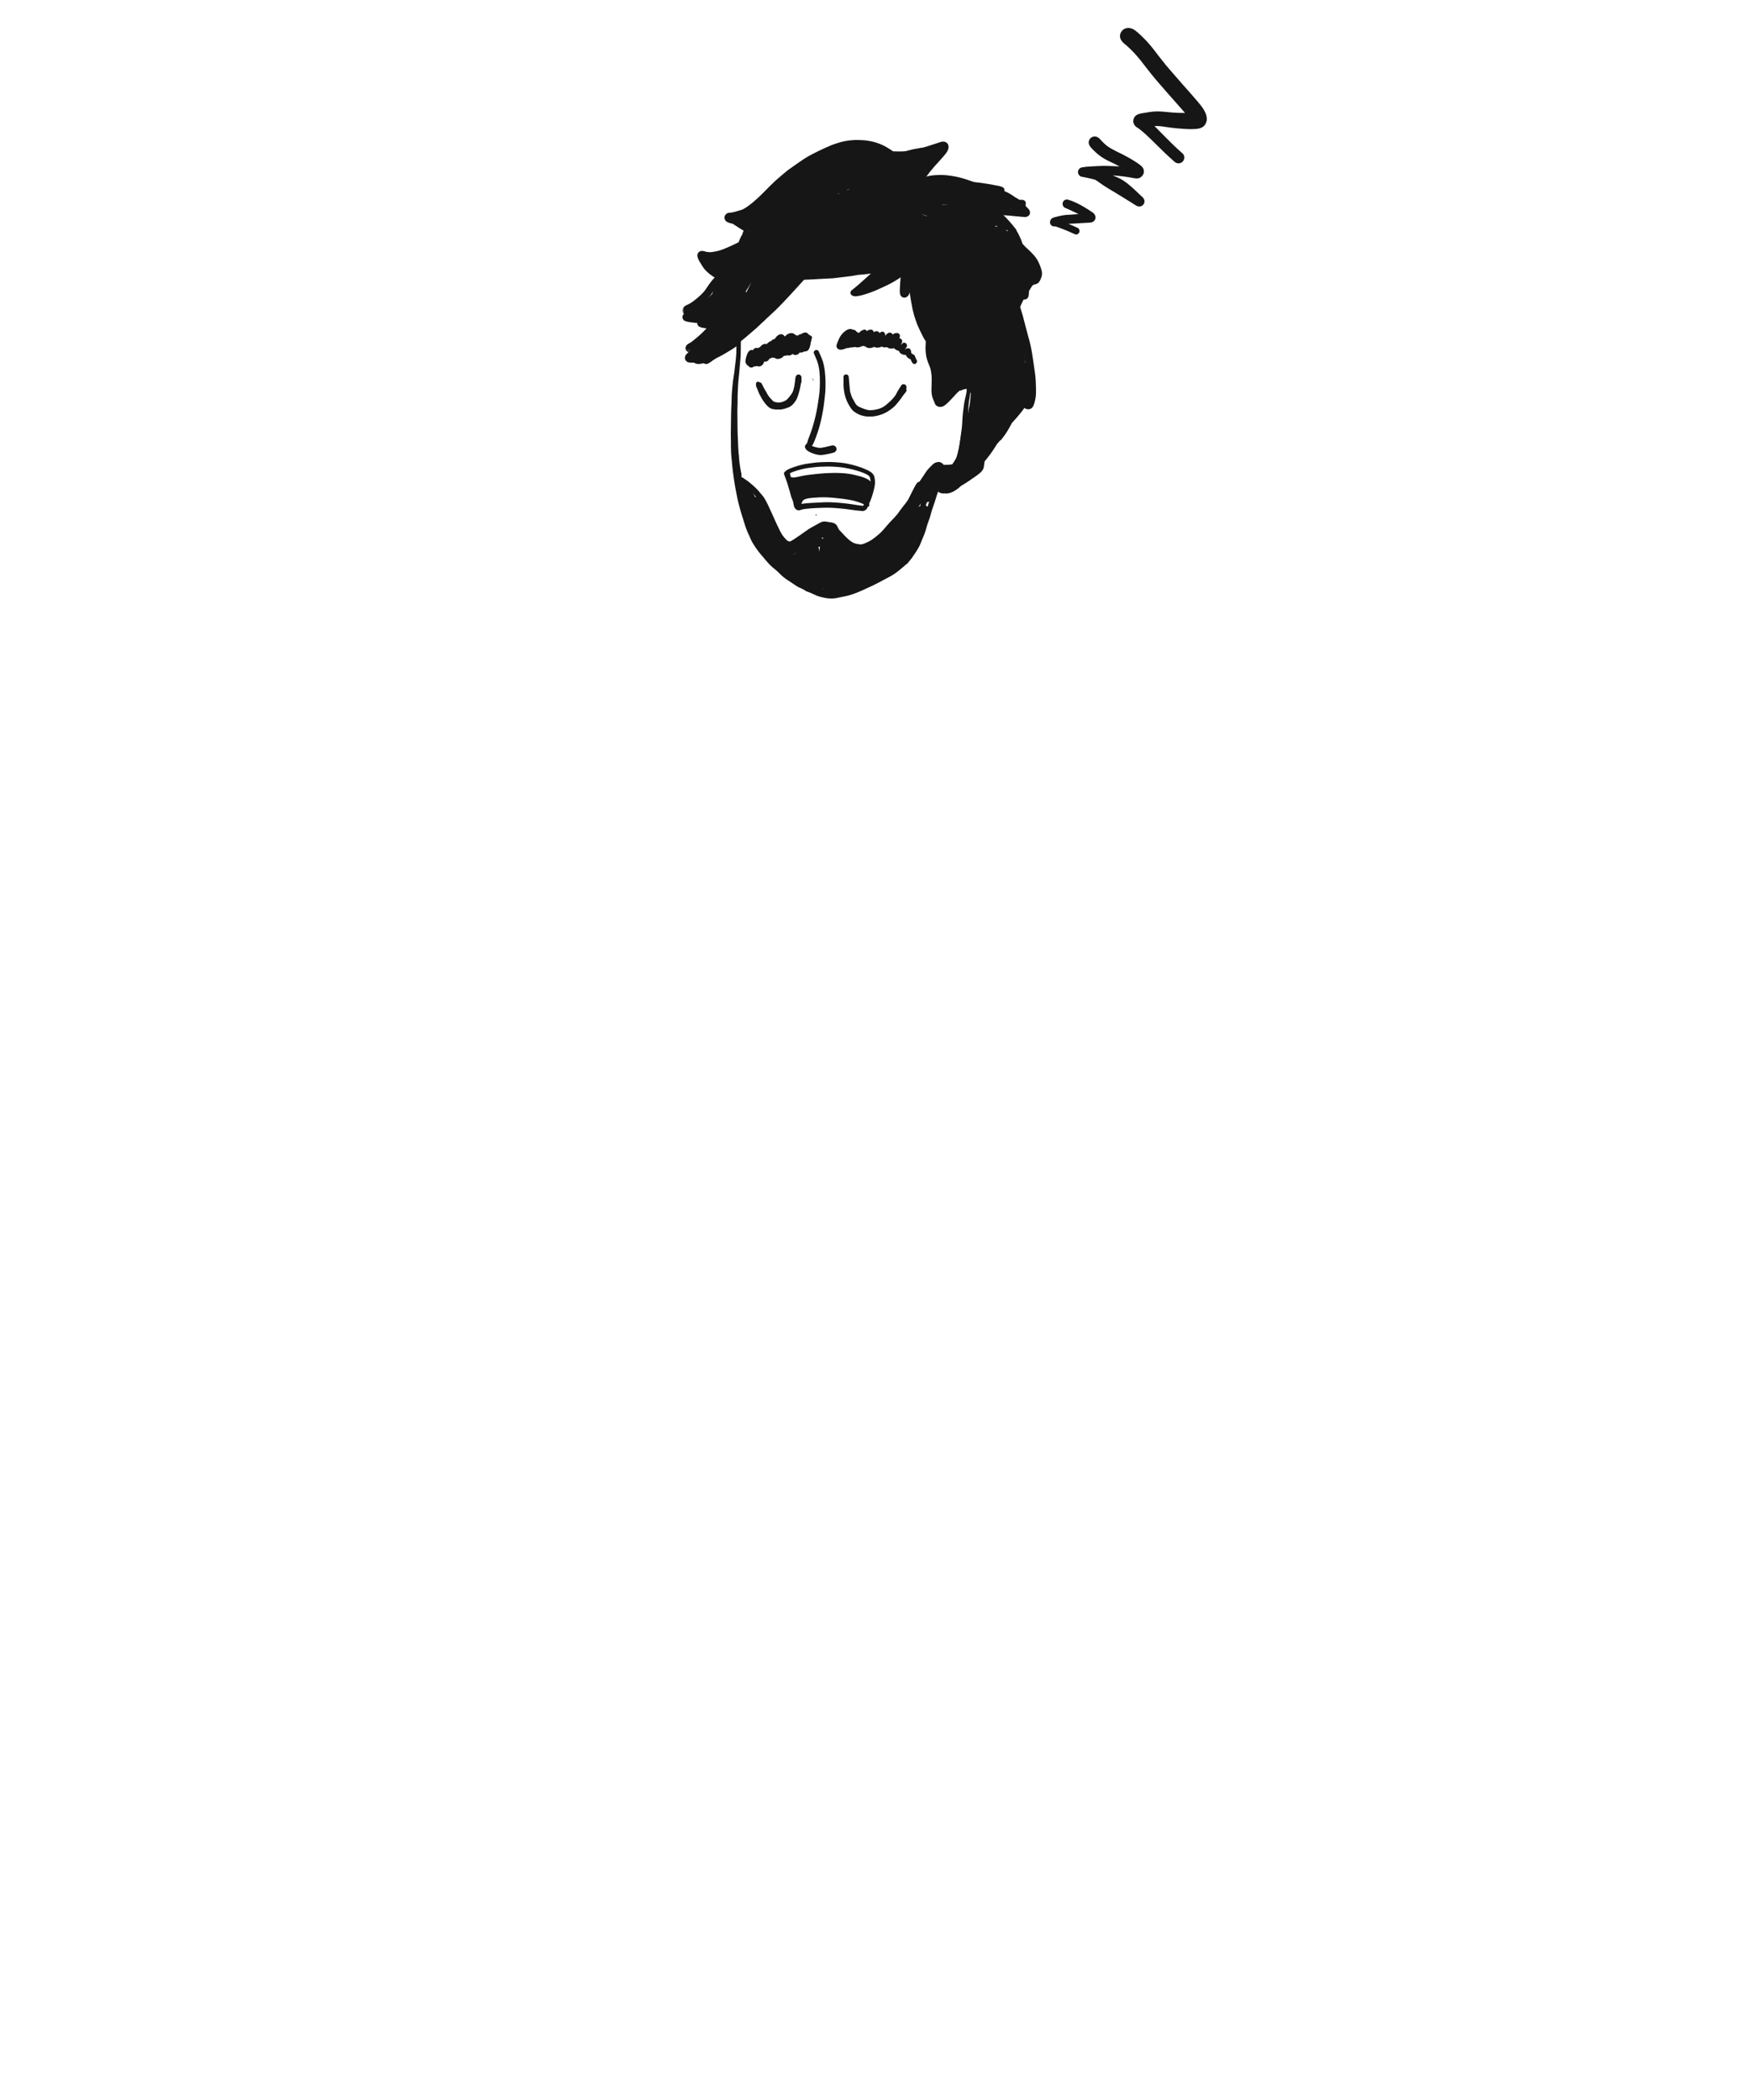 <svg width="500" height="600" xmlns="http://www.w3.org/2000/svg" xmlns:xlink="http://www.w3.org/1999/xlink"><defs><path id="a" d="M0 .011h20.775V22.83H0z"/></defs><g fill="none" fill-rule="evenodd"><path d="M222.282 98.297c.11-.216.24-.422.375-.623l-.076.12a10.974 10.974 0 00-.299.503m.51-1.387l.045.036-.045-.036m.013-.03a.75.75 0 01.03.041l-.03-.04m7.317-1.88a2.41 2.41 0 00-.415.057c-.173.037-.34.134-.5.21-.1.047-.195.11-.286.181-.119.007-.237.03-.352.067-.249.08-.457.242-.653.415l-.011-.007a3.829 3.829 0 00-.293-.125c-.03-.004-.058-.01-.087-.013a1.01 1.01 0 00-.23-.033 1.535 1.535 0 00-.687-.49c-.34-.122-.675-.1-1.023-.017-.14.034-.302.11-.43.175a2.549 2.549 0 00-.309.187c-.188.133-.36.291-.52.46-.05.02-.096.041-.142.064a2.294 2.294 0 00-.231-.312c-.113-.13-.262-.202-.412-.268a1.046 1.046 0 00-.376-.067c-.13-.007-.295.042-.42.085a2.098 2.098 0 00-.486.255c-.395.266-.68.666-.938 1.07a.74.74 0 00-.29.024 1.188 1.188 0 00-.327.165 1.606 1.606 0 00-.357.377.61.61 0 00-.4.102c-.216.165-.436.32-.642.497-.084.074-.16.176-.228.273a1.317 1.317 0 00-.743-.036c-.521.115-.92.513-1.24.94a1.026 1.026 0 00-.55.243 1.202 1.202 0 00-.188-.056.587.587 0 00-.3-.019l-.21.03a2.562 2.562 0 00-.261.12 4.512 4.512 0 00-.228.181c-.096.096-.17.196-.25.308l-.025.036a.68.68 0 00-.339-.088 2.591 2.591 0 00-.261.04c-.144.027-.284.148-.394.237a1.488 1.488 0 00-.262.282 2.2 2.2 0 00-.263.45c-.07.162-.13.33-.193.495a6.918 6.918 0 00-.287 1.015 9.2 9.2 0 00-.042.25l-.04.317c-.005.173.015.34.048.51.05.255.226.54.403.717a.75.75 0 00.344.196c.047.066.095.132.144.197.076.068.155.129.24.185.157.112.401.13.58.11a1.171 1.171 0 00.718-.331l.031.007c.163.03.322.036.484-.011.08-.023.165-.06.248-.108.263.15.55.184.845.122.258-.054.498-.181.69-.372.182-.18.33-.388.436-.625a2.56 2.56 0 00.136-.4 1.145 1.145 0 00.585.017c.123-.03.234-.083.345-.145.104-.058.212-.17.292-.264.11-.127.206-.28.291-.427l.003-.006a2.162 2.162 0 00.483-.157c.093-.04.193-.085.277-.148.151.067.315.102.48.094a.854.854 0 00.206-.037c.117.132.29.234.438.279.27.083.545.09.82.04a2.86 2.86 0 00.746-.27c.226-.109.422-.31.58-.509l.05-.068c.172.006.346-.01.509-.039.142-.025.28-.07.412-.13.11.032.22.053.328.064.112.011.214.009.325-.004a1.494 1.494 0 00.947-.45c.208.185.463.3.746.31.281.01.54-.06.78-.212.18-.114.323-.28.449-.459l.04-.007a1.12 1.12 0 00.154-.039c.109.024.22.029.328.017.285-.032.527-.141.755-.3a.995.995 0 00.395-.017c.127-.032.253-.068.38-.103.532-.15.776-.804.924-1.299.113-.377.18-.774.219-1.173l.018-.044c.04-.1.072-.203.107-.304.034-.101.057-.204.073-.31.016-.086.025-.173.028-.26l-.004-.034.063-.105a.639.639 0 00-.21-.842.544.544 0 00-.296-.083c-.074-.097-.167-.164-.267-.237a.577.577 0 00-.153-.076 1.315 1.315 0 00-.033-.05l-.124-.169a8.132 8.132 0 00-.23-.185c-.096-.076-.338-.134-.467-.134h-.018m30.298 5.945l.082.067a1.309 1.309 0 01-.081-.067m-.042-.028l.044.06a.727.727 0 01-.044-.06m-1.56-1.542l-.018.016.018-.016m-1.601-1.084l-.021.01a.588.588 0 01.02-.01m-1.007-1.502l.045.009-.051-.007.006-.002m-13.747-2.714c-.22.056-.435.172-.632.288-.23.136-.446.31-.653.483-.685.574-1.2 1.339-1.562 2.175-.187.43-.364.866-.52 1.31-.066.19-.114.424-.09.625l.024.18c.026.08.058.157.1.228.08.153.217.252.346.353.092.073.221.108.329.145.114.04.242.042.361.054.126.012.269-.016.391-.036.112-.017.22-.04.33-.069.349-.087.68-.216 1.01-.354.014 0 .028.002.041.003.222.012.45-.03.665-.078.117-.027.232-.065.345-.109.128.012.256.015.382.009.246-.011.493-.064.732-.119.066-.015.131-.032.196-.05.073.032.149.059.227.079.148.037.304.048.455.058.14.01.282-.018.419-.037.148-.024.29-.058.434-.102.252-.076.497-.183.734-.301.098.04.199.07.302.09.128.027.256.044.385.052.04.043.08.082.116.115.138.126.24.179.406.253.2.09.423.111.64.12.484.02.966-.146 1.408-.337l.023-.01a.895.895 0 00.028.02c.43.296.941.24 1.421.144a3.3 3.3 0 00.63-.214l.056-.025a1.51 1.51 0 00.442.182c.348.075.713.056 1.064-.022.098.093.201.176.322.234.513.252 1.08.198 1.618.086a2.72 2.72 0 00.069-.015l.052.068c.092.1.191.182.299.266.167.128.35.204.54.287l.187.08a.999.999 0 00.31.061l.013.055c.043.168.138.323.244.453.284.343.73.534 1.147.61.14.025.264.04.403.033.051-.003.105-.01.158-.018.01.032.023.065.036.098.03.1.072.195.125.284.06.085.122.169.186.251.079.103.212.194.306.27.092.075.187.135.287.194.135.078.28.13.425.181.059.156.12.31.185.463.076.177.184.34.283.501.215.352.64.495.994.276.33-.204.477-.7.262-1.052a4.878 4.878 0 01-.275-.5c-.107-.307-.199-.642-.422-.878a1.655 1.655 0 00-.414-.286 4.449 4.449 0 01-.163-.085.716.716 0 01-.103-.067 2.342 2.342 0 01-.166-.16 1.208 1.208 0 01-.01-.036 8.872 8.872 0 01-.013-.199 1.752 1.752 0 00-.105-.515c-.079-.213-.174-.386-.368-.506l-.192-.085a.777.777 0 00-.424 0c-.128.023-.24.058-.36.105a1.777 1.777 0 01-.291.083h-.017a.59.59 0 01-.022-.005l.035-.06a3.653 3.653 0 00.044-.034c.085-.068.172-.13.246-.21.122-.133.176-.284.227-.454a.847.847 0 00-.198-.797c-.241-.254-.647-.324-.94-.128a2.08 2.08 0 00-.448.388c-.077.03-.155.06-.233.087l.044-.038c.216-.19.317-.46.404-.732.09-.28-.013-.616-.205-.818a.806.806 0 00-.593-.251 1.33 1.33 0 00.165-.448c.037-.228.035-.43-.08-.636a.771.771 0 00-.466-.38c-.13-.031-.262-.047-.393-.065l-.208.03a.725.725 0 00-.196.043 2.025 2.025 0 00-.728.387.747.747 0 00-.169-.286.703.703 0 00-.309-.19.868.868 0 00-.313-.08c-.174-.02-.338.039-.492.119-.249.13-.442.346-.636.551-.08.085-.16.168-.24.25a.803.803 0 00.026-.103.8.8 0 00-.02-.45.734.734 0 00-.18-.325 3.57 3.57 0 01-.088-.117.687.687 0 00-.306-.187.663.663 0 00-.534.072c-.154.098-.31.19-.462.288l-.02.012c-.049-.085-.11-.16-.17-.238a.892.892 0 00-.373-.235 1.285 1.285 0 00-.334-.04 1.32 1.32 0 00-.355.073c-.139.046-.278.11-.41.185-.038-.115-.094-.223-.145-.334a.78.78 0 00-.269-.283.743.743 0 00-.576-.08c-.117.027-.235.048-.353.073a1.585 1.585 0 00-.426.19c-.072.04-.14.092-.205.146a1.69 1.69 0 00-.03-.05c-.173-.276-.497-.464-.815-.352-.26.091-.516.17-.75.323-.26.17-.49.402-.708.628l-.017.019a1.317 1.317 0 00-.596-.351 1.379 1.379 0 00-.103-.155c-.276-.362-.658-.483-1.054-.461a.59.59 0 00-.242-.139.97.97 0 00-.377-.067 2.13 2.13 0 00-.517.075m-9.591 6.026a.743.743 0 00-.348.443c-.06.21-.009.38.076.57l.197.443.476 1.12c.411.968.65 1.987.802 3.021.047.375.074.749.102 1.125.022.283.055.566.06.848.01.66.033 1.319.017 1.978l-.026 1.023c-.009.37-.05.742-.073 1.111-.04.6-.138 1.196-.211 1.791-.26 1.843-.55 3.679-.984 5.491a51.32 51.32 0 01-.821 3.04c-.265.874-.586 1.731-.905 2.585-.144.385-.298.769-.423 1.16-.064.198-.096.404-.166.6a3.256 3.256 0 01-.216.4l-.135.105c-.208.17-.3.462-.294.714.008.34.207.616.434.853.2.208.442.372.695.513a8.188 8.188 0 001.566.658c.673.209 1.364.342 2.07.299.43-.027.862-.104 1.285-.183.23-.044.462-.082.69-.133.495-.111.99-.223 1.475-.367.557-.166.905-.727.747-1.288a1.058 1.058 0 00-.492-.626c-.255-.147-.538-.168-.824-.106-.971.215-1.934.482-2.916.644a4.786 4.786 0 01-.835.01 10.678 10.678 0 01-.973-.211 7.44 7.44 0 01-.866-.301l-.079-.036c.061-.08.12-.16.178-.243.122-.175.21-.384.294-.583.345-.762.642-1.55.921-2.338.315-.884.613-1.778.847-2.686.515-2.005.932-4.03 1.194-6.082.129-1.01.24-2.02.345-3.032.1-.976.1-1.955.102-2.934a31.131 31.131 0 00-.14-2.847 18.338 18.338 0 00-.482-2.916c-.215-.835-.575-1.623-.911-2.414-.137-.32-.277-.636-.418-.953-.075-.166-.283-.295-.452-.34a.77.77 0 00-.583.074m.174 47.203c.151-.065.302-.129.454-.192a2.307 2.307 0 01-.5-.112c.006.101.022.202.046.304m2.24 3.721c-.095.02-.19.037-.286.052.16.113.328.204.5.269l-.003-.006a2.58 2.58 0 01-.09-.34c-.04.01-.08.018-.12.025" fill="#161616"/><path d="M235.165 168.434l.033-.16.03-.181.019-.11.022-.14c-.026.198-.04.399-.053.599a.44.44 0 00-.051-.008zm-1.068-10.748a13.092 13.092 0 00-.03-.475c-.019-.222-.079-.425-.143-.642a.577.577 0 00-.165-.226c.044-.017.09-.039.134-.059a2.78 2.78 0 01.286-.067h.053c.02.06.012.123.005.187l-.01.092-.016.148-.038.373-.053.515-.02.193-.003-.04zm50.114-65.13c.044-.092.093-.176.152-.263l.055-.054a.264.264 0 01.042-.013l.036.002c-.1.1-.194.216-.287.333l.002-.005zm-82.093-2.302l-.069-.042c.15-.023.3-.055.447-.088l-.145.053-.136.056-.04.016-.038.016-.019-.01zm87.35-3.177l.102-.288c.086-.246.174-.492.264-.737l.03-.056.045-.087a15.39 15.39 0 00.745-1.6c.16-.389.259-.786.344-1.158a.89.89 0 00-.088-.67.86.86 0 00-.168-.207c.005-.023.006-.048.007-.072l.173.013.008.068.016.078c.037.182.082.358.128.535l.015.064.018.069c.02.072.04.146.056.219l.063.25.061.253c.031.125.07.25.109.374l-.095.138c-.175.264-.34.534-.506.804l-.213.347-.162.257c-.162.257-.325.516-.467.78-.126.226-.24.46-.353.692l-.101.209a7.04 7.04 0 00-.031-.275zM213.092 83.2l.313-.479.248-.384.864-1.338.093-.147.152-.24-.606 1.111c-.261.489-.511.984-.761 1.478l-.03.06-.189.37a2.99 2.99 0 00-.084-.43zm-2.138 45.164l-.007-.106-.007-.105c-.035-.562-.056-1.152-.073-1.625l-.009-.229c-.013-.315-.025-.628-.04-.943-.084-1.635-.1-3.3-.113-4.909v-.033l-.008-.8-.005-.417c-.01-.83-.016-1.64-.002-2.43.007-.282.016-.563.027-.845l.02-.57c.01-.293.007-.588.005-.883-.001-.164-.002-.33-.001-.495.003-1.028.047-2.039.089-2.893.041-.874.1-1.909.212-2.957.094-.89.182-1.827.268-2.863.033-.402.07-.805.107-1.208l.02-.208c.042-.467.084-.935.12-1.402.068-.843.098-1.753.102-2.949 0-.669.01-1.386.03-2.257.24-.17.45-.332.638-.493.279-.24.509-.534.73-.817l.042-.054c.19-.243.383-.5.583-.778.246-.265.492-.532.734-.8.86-.955 1.69-1.948 2.389-2.793l.273-.33c.433-.475.862-.95 1.292-1.427l.654-.722c.219-.243.435-.489.65-.735l.302-.344.142-.161c.228-.259.464-.525.685-.798.106-.133.215-.264.322-.397.346-.419.702-.85 1.016-1.303a67.1 67.1 0 002.136-3.245c.302-.483.613-.983.89-1.498a1.133 1.133 0 00.115-.87c.727-.899 1.45-1.803 2.17-2.71 1.404-.147 2.754-.272 3.888-.375.499-.045.997-.092 1.495-.14l.475-.046.845-.081a593.95 593.95 0 003.178-.324c2.112-.22 4.164-.26 5.892-.269h.241c.293-.004.586-.005.88-.005.46 0 1.153.003 1.86.043 1.138.065 2.075.13 2.95.206l.37.033c2.062.176 4.194.358 6.284.609.69.11 1.375.298 1.964.465.243.07.479.148.718.23.232.08.464.179.703.28l.453.222.168.081c.153.075.304.161.454.247l.09.052.145.08c.132.072.262.158.389.242l.048.032.076.05.141.092c.253.16.496.338.679.477.427.351.805.776 1.15 1.184.246.29.487.584.724.884.27.357.531.708.757 1.07.206.338.397.702.585 1.113.224.624.392 1.18.513 1.7.13.552.222 1.14.295 1.642.11 1.01.118 2.047.024 3.083a47.34 47.34 0 01-.475 2.597 35.712 35.712 0 01-.323 1.457l-.015.067-.009.036a18.98 18.98 0 00-.288 1.355c-.16.998-.237 1.98-.305 3.144-.022.412-.044.9-.03 1.383.015.535.074 1.095.185 1.762.111.66.304 1.335.591 2.064l.16.4c.079.193.153.377.225.564.062.162.123.325.177.49.106.332.186.69.257 1.16.066.499.148 1.119.153 1.721a63.19 63.19 0 01-.027 2.142l-.011.379c-.019.55-.038 1.12.02 1.687.042.385.096.797.214 1.196.11.37.271.741.4 1.04l.026.057.03.075.093.24c.09.238.179.474.302.68.263.454.784.725 1.397.725.34 0 .684-.086.968-.241.292-.16.557-.386.79-.586l.104-.089c.184-.156.358-.33.528-.498l.117-.117c.144-.142.287-.285.426-.431.35-.37.695-.741 1.04-1.115l.024-.029.322-.35.11-.122c.34-.374.721-.728 1.238-1.147.054.03.125.047.198.047a.477.477 0 00.232-.06l.102-.055c.082-.043.16-.085.24-.125.324-.111.655-.167.965-.21l.141-.01.022.04.01.062c.004.258-.022.512-.05.726a16.08 16.08 0 01-.29 1.427c-.125.527-.22.946-.305 1.357-.066.33-.111.67-.154.998l-.04.285c-.068.51-.132 1.021-.195 1.532-.094.77-.164 1.614-.22 2.652-.016.313-.036.628-.058.942l-.026.399c-.016.278-.05.559-.085.846l-.04.328c-.14.974-.273 1.95-.402 2.928l-.015.107c-.047.34-.095.679-.152 1.017-.07.416-.153.856-.26 1.386-.067.346-.154.694-.238 1.03l-.012.047-.07.282c-.089.361-.211.832-.38 1.283-.196.424-.453.823-.678 1.173a12.48 12.48 0 01-.419.623l-.038.042a4.205 4.205 0 01-.475.096 13.73 13.73 0 01-1.514.083c-.44 0-.867-.02-1.27-.063a1.18 1.18 0 00-.373-.317l-.027.073-.023.07c-.238.762-.448 1.547-.652 2.304l-.024.088c-.068.277-.134.555-.2.832-.152.633-.304 1.267-.469 1.898-.302 1.157-.628 2.35-.964 3.546-.126.445-.262.886-.399 1.329l-.183.59-.155.525c-.11.379-.225.77-.354 1.148a.307.307 0 00-.05-.067c-.16-.17-.34-.345-.6-.426a1.72 1.72 0 00-.526-.101c-.083 0-.163.01-.244.028-.275.067-.52.177-.804.321l-.162.08c-.192.098-.392.197-.58.313a11.79 11.79 0 00-1.432 1.05c-.793.674-1.496 1.467-2.176 2.235l-.229.258c-.172.193-.338.39-.504.586-.17.201-.341.402-.517.599-.412.46-.769.869-1.093 1.254-.45.533-.892 1.072-1.334 1.61-.336.409-.673.817-1.01 1.223-.233.278-.463.558-.692.838l-.522.634c-1.222 1.433-2.309 2.482-3.42 3.299a11 11 0 01-1.002.628c-.405.22-.834.392-1.274.565-.308.107-.619.208-.924.298a5.697 5.697 0 01-.908.172 7.445 7.445 0 01-.946-.005c-.365-.024-.73-.077-1.083-.13a7.4 7.4 0 01-1.356-.384 3.738 3.738 0 01-.228-.132 3.364 3.364 0 01-.148-.173c-.187-.289-.36-.594-.526-.89a41.31 41.31 0 00-.206-.36 17.352 17.352 0 00-.912-1.432 1.167 1.167 0 00-.145-.211c-.042-.06-.088-.12-.132-.179l-.086-.113a1.906 1.906 0 00-.108-.132 12.809 12.809 0 00-.293-1.606.875.875 0 00-.865-.747.885.885 0 00-.875.77l-.005.045-.006.047-.073-.043-.078-.04c-.585-.304-1.087-.496-1.58-.606a4.567 4.567 0 00-1-.123c-.09 0-.179.003-.268.01-.66.057-1.225.231-1.68.52l-.446.284c-.28.177-.558.355-.837.535-.554.355-1.052.68-1.522 1.063-.192.156-.378.327-.56.491-.185.168-.377.344-.576.505-.31.248-.645.503-1.055.797l-.08.057c-.28.192-.555.373-.851.513a3.669 3.669 0 01-.36.08c-.105 0-.209-.006-.314-.016a3.916 3.916 0 01-.483-.165 5.725 5.725 0 01-.72-.462 9.778 9.778 0 01-1.264-1.344 88.142 88.142 0 01-1.31-1.732c-.25-.365-.539-.792-.8-1.233-.23-.393-.501-.86-.755-1.346-.43-.82-.841-1.668-1.239-2.489l-.262-.54c-.323-.666-.608-1.362-.885-2.034a63.602 63.602 0 00-.389-.936l-.275-.654c-.3-.716-.61-1.457-.96-2.166-.173-.35-.338-.705-.504-1.06a29.314 29.314 0 00-.885-1.795l-.058-.107c-.186-.34-.377-.69-.642-.97-.243-.256-.548-.454-.84-.644l-.157-.102a163.07 163.07 0 01-1.564-1.04.838.838 0 00-.2-.1l.015-.218a7.92 7.92 0 01.262-1.474 19.354 19.354 0 01-.063-.724 31.547 31.547 0 01-.68-4.625 41.73 41.73 0 01-.055-.874 1.086 1.086 0 00-.013.156 52.308 52.308 0 01-.118-1.586zm-4.886-52.25l-.352-.2.115-.061.19-.083c.343-.054.68-.122 1.021-.203-.1.143-.226.336-.337.535l-.16.281a42.23 42.23 0 01-.477-.268zm78.168-1.577l-.59-.137-.356-.083-.104-.025-.546-.127c-.217-.05-.436-.117-.647-.18l-.152-.046-.19-.057-.42-.118c-.737-.207-1.561-.44-2.334-.726.572.114 1.15.216 1.726.317l.047.008.774.137 1.002.177c1.018.181 2.035.366 3.052.556l.275.062.275.062-.178.01c-.227.037-.48.092-.796.17-.123.032-.242.07-.36.111l-.478-.111zm-15.555-7.1l-.174-.055-.093-.033.4.103c-.044-.006-.088-.01-.133-.015zm18.984-1.482a32.72 32.72 0 00-.239-.382c.21.145.42.287.63.436l-.052.003a3.248 3.248 0 01-.145.035c-.064-.032-.128-.061-.194-.092zm-3.023-1.217l-.385-.125-.067-.02c.074-.002.148-.017.222-.033a1.33 1.33 0 00.263-.076c.055.075.116.153.177.23l.06.078.035.05c-.102-.037-.203-.07-.305-.104zm-70.676-1.831l-.155-.034-.058-.028.182.053.036.01-.005-.001zm49.46-1.657a17.55 17.55 0 01-.267-.116c.375.142.742.26 1.182.4.155.05.312.1.468.146l-.042.027-.003-.003a1.718 1.718 0 00-.064.044c-.49-.184-.895-.342-1.275-.498zm25.237-1.678c.076-.005.177-.014.277-.025l.117.062-.394-.037zm-69.535-.883l.03-.019.158-.104.255-.167c-.057.067-.108.14-.154.215l-.159.042-.14.04.01-.007zm50.346-.197a46.78 46.78 0 00-.46-.035 27.721 27.721 0 011.7-.064c.093 0 .186.001.276.003-.335.015-.67.038-1.005.059-.17.01-.34.024-.51.037v.003l-.001-.003zm-29.87-3.122a2.243 2.243 0 01-.293-.16.606.606 0 01-.055-.056.197.197 0 01-.026-.04c.071.06.158.102.224.132l.239.109c.096.045.192.089.287.131a3.8 3.8 0 01-.376-.116zm2.428-1.098l.029-.008.028-.013c.242-.113.484-.226.726-.337l-.062.032-.4.248a1.115 1.115 0 00-.163.123l-.158-.045zm16.942-1.143l.171-.12.141-.1-.102.1-.097.104-.023.024-.02.022a.934.934 0 00-.07-.03zm-36.223 4.155l.04-.059c.114-.11.227-.22.343-.33.487-.464.994-.926 1.482-1.373l.079-.072c.09-.081.18-.163.271-.243 1.286-.948 2.652-1.765 3.82-2.439.193-.112.39-.222.585-.331-.29.177-.576.362-.862.547-.767.441-1.429.858-2.023 1.273-.8.561-1.418 1.072-1.944 1.609-.261.233-.515.474-.769.714l-.195.183c-.124.119-.251.236-.377.353l-.214.198-.182.055-.043.013-.088.026-.017.008.094-.132zm22.177-8.804l.118-.048.104-.039a15.69 15.69 0 00-.266.132l.044-.045zm24.427-7.273l-.038.005a1.94 1.94 0 00-.406.077c-.374.124-.723.326-1.061.522l-.084.047c-.32.004-.648.024-.966.043l-.301.017c-.324.018-.648.044-.972.07l-.445.032c-.143.01-.287.03-.43.049-.072.01-.143.018-.215.026l-.525.061-.525.06c-.41.048-.821.127-1.22.203l-.337.065-.338.06c-.3.051-.61.105-.91.183l-1.023.263-.942.241-.12.032c-.283.074-.577.15-.862.245l-.79.257c-.727.234-1.48.477-2.202.762-.383.15-.766.302-1.148.455l-.25-.074c-.452-.13-.907-.22-1.33-.301-.494-.09-.982-.17-1.452-.24a26.367 26.367 0 00-5.812-.175 24.11 24.11 0 00-2.885.437 32.647 32.647 0 00-3.563.953c-.83.21-1.679.484-2.519.815a26.52 26.52 0 00-1.295.558l-.11.05c-.328.149-.667.303-.992.472l-1.535.8-.482.25-.118.06c-.12.062-.241.123-.357.193l-.75.449-.283.17-.732.438-.078.048a8.435 8.435 0 00-.434.283l-.223.149c-.163.107-.325.213-.489.318-.354.23-.72.467-1.068.715l-1.152.824-.073.051-.141.1c-.167.119-.334.237-.498.362-.236.18-.473.36-.71.538-.435.328-.869.656-1.298.99a268.19 268.19 0 00-1.966 1.532l-.464.342-.286.21-.185.138c-.146.109-.292.216-.442.318l-.309.21c-.416.281-.845.572-1.28.84l-.518.316-.483.296c-.168.104-.351.195-.527.283-.082.041-.167.083-.247.127l-.197.103c-.18.095-.36.191-.546.279l-.386.18-.515.241-.377.144-.123.047-.03.01c-.129.05-.256.099-.386.145-.247.085-.496.192-.656.381-.43.111-.862.219-1.295.319l-.946.217-.947.22a7.58 7.58 0 01-.27.054c-.312.061-.635.124-.911.318a1.39 1.39 0 00-.382.4c-.09.13-.145.385-.145.547 0 .201.063.395.178.547a.675.675 0 00.218.248c.055.05.112.097.17.141.402.324.825.615 1.337.952.459.304.921.603 1.386.899.373.236.752.464 1.133.69a5.43 5.43 0 00-.392 1.104c-.28.43-.525.908-.773 1.501a7.806 7.806 0 00-.488 1.658l-.005.05-.003-.003a416.84 416.84 0 00-3.389 2.17l-.292.192c-.334.223-.68.453-1.04.628-.25.086-.512.151-.765.215a13.141 13.141 0 00-.998.286 10.55 10.55 0 00-.262.097l-.062.022c-.093.033-.19.068-.273.114-.137.072-.25.165-.358.295a.92.92 0 00-.263.556.813.813 0 00-.216.171l-.042.052c-.12.148-.233.288-.288.484-.047.172-.067.453-.009.639.055.171.128.407.298.545.133.11.244.203.38.272l.076.04.289.149c.36.18.75.384 1.223.64l.12.065c.202.11.406.218.612.323a20.461 20.461 0 00-1.735 4.57c-.116.47-.217.964-.299 1.466-.522.476-1.044.953-1.57 1.425l-.776.695-.357.318c-.114.103-.229.204-.344.305l-.17.148a4.04 4.04 0 01-.15.128c-.228.196-.465.397-.604.68-.124.252-.184.533-.193.908-.009.331.115.684.205.941a6.658 6.658 0 00.627 1.305 1.74 1.74 0 00-.424.3c-.124.122-.226.264-.326.403l-.056.078c-.169.23-.175.588-.11.825.066.235.244.524.494.638.192.089.4.181.61.261.136.052.289.074.436.094l.128.02.317.05.317.05a19.28 19.28 0 001.887.2c.169.01.338.014.507.014l.198-.001c.035.113.078.239.127.375l.033.094.026.073.017.043c.112.315.227.639.352.954.01.029.021.057.033.086l-.001-.046c.01.07.032.133.056.199l.056.156c.046.152.127.295.237.41l-.446.364-.476.395c-.86.493-1.836 1.052-2.854 1.498l-.158.057c-.153.054-.31.11-.45.187-.355.189-.54.637-.428 1.044a.91.91 0 00.313.47 1.2 1.2 0 00-.073.813c.09.323.333.599.687.776.178.091.366.145.576.166a.663.663 0 00.66.618c.236 0 .426-.033.641-.107l.133-.045.187-.064a7.73 7.73 0 00.657-.268c.383-.172.788-.361 1.272-.598.269-.131.534-.272.8-.412l.355-.187a17.623 17.623 0 002.598-1.67c.435-.335.882-.702 1.327-1.09a3.257 3.257 0 00-.01.24c-.003.261-.004.496-.005.73-.004.603-.007 1.286-.051 1.95a39.28 39.28 0 01-.247 2.588c-.057.442-.109.885-.161 1.33l-.005.046c-.046.39-.091.781-.142 1.172l-.009.062-.193 1.328-.065.446-.005.033c-.052.35-.106.713-.145 1.073a106.3 106.3 0 00-.269 2.923c-.069.914-.084 1.87-.1 2.713l-.002.115c-.004.257-.02.513-.037.768-.012.179-.022.358-.03.537-.02.499-.035.999-.048 1.498-.031 1.25-.046 2.52-.062 3.75v.116c-.008.625-.015 1.25-.025 1.875-.007.582.003 1.175.013 1.748l.001.08a68.77 68.77 0 01.016 1.541c-.003.3-.005.601.005.902l.014.49c.007.3.014.599.027.898.017.371.044.74.071 1.109l.007.1.018.241c.018.234.046.466.075.698.026.211.051.41.068.608.093 1.068.18 1.967.297 2.88.14 1.074.293 2.143.456 3.177a73.58 73.58 0 00.534 2.929l.1.506c.145.732.31 1.56.51 2.363.214.85.47 1.764.804 2.879.16.532.326 1.064.493 1.596l.055.175.308.98c.253.815.6 1.878 1.06 2.883.05.11.1.218.153.327.07.148.14.297.207.446.17.406.356.842.561 1.276.191.402.43.784.664 1.152l.081.13c.234.375.48.745.732 1.095l.037.052c.293.411.626.875.977 1.293.618.735 1.241 1.464 1.865 2.193.555.65 1.231 1.4 2.032 2.022a18.337 18.337 0 011.66 1.482c.178.179.356.357.542.527.399.36.82.707 1.254 1.027.24.178.496.34.742.497l.121.079c.11.068.218.138.325.21l.316.212.13.087c.273.183.547.367.82.552a16.576 16.576 0 001.256.78c.501.205.995.425 1.463.695.25.145.489.296.721.457.326.11.655.216.974.347.685.283 1.348.604 2.023.907.471.177.954.316 1.442.434.49.098.978.2 1.47.287l.086.008a12.3 12.3 0 001.213.065h.173a8.232 8.232 0 001.523-.193l.537-.111.74-.157.478-.093c.302-.058.644-.123.972-.205.82-.2 1.705-.49 2.792-.915.82-.318 1.633-.691 2.42-1.052l.46-.21c.492-.225.984-.45 1.474-.678.396-.184.792-.386 1.175-.581l.077-.04.106-.054c.505-.254 1.004-.522 1.504-.788l.1-.053c.318-.17.634-.34.952-.507.45-.235.897-.474 1.343-.718.371-.203.755-.44 1.242-.77.37-.248.726-.536 1.07-.813l.248-.199c.389-.31.773-.626 1.154-.944.301-.251.603-.536.897-.844a8.1 8.1 0 00-.008.191c.446-.549.89-1.098 1.342-1.643l.309-.368.001-.08c.166-.222.323-.445.467-.662l.165-.245a23.99 23.99 0 00.98-1.552c.27-.454.475-.854.64-1.26.18-.436.357-.873.531-1.309l.1-.23.015-.037c.34-.794.692-1.617.925-2.462.14-.508.269-.952.393-1.357.105-.344.231-.69.351-1.025l.016-.042.129-.36a16.6 16.6 0 00.56-1.801c.076-.29.15-.574.238-.845.127-.385.259-.768.39-1.152.207-.604.393-1.15.566-1.698l.215-.684c.119-.386.238-.77.365-1.153.17-.506.359-1 .554-1.501l.155-.404c.248-.647.438-1.337.607-1.947.077-.276.124-.563.17-.842l.005-.036.012-.073a8.2 8.2 0 00.108-1.323l.064.001.072.006c.153.014.307.015.466.015.078 0 .155.002.232.003l.087.002c.128 0 .256-.008.383-.015l.04-.003c.079-.007.156-.01.233-.013.468-.02.967-.078 1.52-.18.367-.066.695-.189.947-.358.277-.184.44-.405.615-.64.213-.29.408-.615.564-.878l.15-.25c.262-.433.479-.877.664-1.356.101-.258.16-.54.213-.788l.008-.04c.084-.402.167-.802.238-1.205.177-.985.329-1.878.405-2.798.032-.395.063-.792.093-1.19l.045-.573.081-1.034.018-.233c.056-.678.117-1.448.127-2.19l.005-.404.002-.1c.004-.29.008-.578.004-.867a106.03 106.03 0 01-.017-1.522c-.002-.829.055-1.67.11-2.485l.009-.113c.017-.248.039-.495.061-.744l.025-.281c.043-.293.09-.586.138-.879l.013-.079c.073-.46.15-.938.208-1.41a9.37 9.37 0 00.067-1.14c0-.214-.03-.42-.088-.6.1.095.23.144.37.144.16 0 .316-.063.438-.176l.055-.05c.124-.116.243-.227.35-.355.09-.108.176-.222.26-.338.058.014.117.019.176.024.053.006.106.007.158.007.22 0 .454-.034.643-.062l.17-.025c.16-.022.322-.055.507-.104a4.73 4.73 0 00.88-.336 1.41 1.41 0 00.286-.205l.038-.032a1.561 1.561 0 00.198-.174c.15-.151.285-.336.393-.484.223-.305.424-.65.59-.947.513-.91.9-1.743 1.182-2.548l.086-.242.012-.032a43.6 43.6 0 00.761-2.312c.12-.407.273-.948.394-1.529.186-.884.243-1.782.299-2.65l.002-.045c.024-.354.035-.704.045-1.06l.003-.077c.015-.524.033-1.118.093-1.693.053-.315.123-.596.216-.857.118-.238.252-.461.41-.679.252-.309.525-.61.788-.902l.025-.027.024-.025c.121-.135.248-.265.375-.395l.033-.033.04-.04.035-.036c.143-.147.286-.293.423-.444l.044-.049.045-.05c.062-.035.18-.108.264-.189.147-.148.257-.32.327-.514l.018-.028c.302-.112.576-.267.861-.483.43-.323.864-.688 1.116-1.168.144-.271.27-.558.393-.835l.017-.036.106-.24.125-.277.052-.117c.146-.324.29-.647.428-.973.221-.477.484-.999.803-1.594a.84.84 0 00.22.026c.4 0 .784-.22.977-.56.07-.124.148-.272.175-.44.024-.13.035-.246.047-.37l.005-.048.01-.104.009-.097.01-.107.014-.172.007-.084c.012-.151.025-.304.032-.457l.343-.565c.16-.264.334-.55.532-.88.152-.111.308-.227.456-.35.31-.055.671-.133.977-.297a.66.66 0 00.172-.11l.243-.189c.088-.11.172-.22.256-.33a.969.969 0 00.086-.138l.04-.07c.114-.2.201-.423.278-.62l.038-.097c.082-.198.147-.407.194-.618a3.17 3.17 0 00.086-.842 3.89 3.89 0 00-.117-.734c-.09-.39-.2-.748-.333-1.094a13.754 13.754 0 00-.776-1.74c-.363-.662-.87-1.328-1.55-2.032l-.121-.126c-.211-.219-.435-.45-.662-.662l-.204-.196-.043-.04a9.088 9.088 0 00-.556-.506l-.214-.176a77.923 77.923 0 00-.68-.74l-.11-.122-.2-.217a18.17 18.17 0 00-1.723-3.77.722.722 0 00-.009-.06 2.506 2.506 0 00-.145-.323c-.077-.152-.224-.285-.354-.402-.451-.635-.975-1.233-1.432-1.744l-.616-.69a15.207 15.207 0 00-1.02-1.012l-.082-.074-.085-.078c.302.025.607.042.912.057.345.017.697.055 1.038.09.174.018.35.037.526.053.58.052 1.16.104 1.74.159l.226.021c.287.028.576.055.865.077l.195.016c.216.018.44.038.658.038.038 0 .077 0 .115-.002a1.47 1.47 0 001.038-.46c.197-.217.292-.445.299-.72a1.464 1.464 0 00-.167-.71c-.16-.327-.432-.59-.694-.845a7.689 7.689 0 00-.298-.276 1.435 1.435 0 00-.145-.416 1.01 1.01 0 00.114-.458c0-.265-.108-.524-.295-.712-.182-.181-.41-.275-.714-.295a8.22 8.22 0 00-.813-.014l-.391-.251c-.149-.094-.304-.18-.458-.266a7.862 7.862 0 01-.221-.124 7.727 7.727 0 00-.214-.12c-.194-.136-.391-.27-.588-.404l-.188-.127a12.577 12.577 0 00-2.271-1.206.931.931 0 00-.085-.74l-.146-.189a.92.92 0 00-.413-.238 7.184 7.184 0 00-.418-.168 2.805 2.805 0 00-.36-.095l-.099-.022a14.147 14.147 0 00-.498-.1l-.145-.03-.803-.153-.077-.016a38.61 38.61 0 00-1.263-.227l-.834-.131-1.075-.17c-.319-.05-.646-.086-.963-.121l-.354-.042c-.702-.084-1.404-.168-2.105-.25a46.181 46.181 0 00-2.755-.225 31.37 31.37 0 00-8.903.76 31.081 31.081 0 00-4.014 1.237.718.718 0 00-.523-.234h-.033l-.044.003-.046.002c.897-.96 1.798-1.921 2.699-2.88l.236-.251a169.62 169.62 0 012.263-2.367 62.09 62.09 0 002.173-2.332c.239-.273.489-.576.763-.928a.879.879 0 00.533-.705l.133-.182a.92.92 0 00.475-.799l-.001-.048c.1-.257.147-.506.145-.76a1.11 1.11 0 00-.143-.503c-.092-.16-.227-.25-.382-.346a1.146 1.146 0 00-.487-.136c-.014 0-.03 0-.043.002z" fill="#161616"/><path d="M228.442 167.173A1.615 1.615 0 00228 167l.442.173m-19.075-72.588l-.053.037.053-.037m18.183-20.278c-.398.41-.71.887-1.032 1.353l-.823 1.187c-.531.768-1.05 1.543-1.578 2.313-.503.733-1.034 1.45-1.555 2.171-.21.295-.449.571-.673.853l-.846 1.065-.98 1.081c-.26.29-.517.585-.788.865l-2.445 2.526c-.728.75-1.466 1.49-2.198 2.235-.683.694-1.396 1.36-2.095 2.04-.423.411-.885.792-1.338 1.173a27.19 27.19 0 01-1.781 1.38c-1.436.992-2.921 1.915-4.395 2.853-.64.408-1.278.822-1.923 1.223l-1.243.773c-.382.237-.76.468-1.12.733a1.568 1.568 0 01-.113.065l-.063.01.003.005a.687.687 0 00-.33.164.702.702 0 00-.04 1.004c.118.126.322.242.503.23.146-.011.284-.02.425-.063.15-.045.28-.112.414-.19a6.73 6.73 0 00.079-.046c.024-.007.05-.012.074-.018l-.161.123c-.21.158-.402.333-.598.506a1.192 1.192 0 00-.25 1.444c.15.274.407.484.709.579l.323.055c.221.008.43-.039.625-.14.156-.063.299-.174.442-.263.218-.136.427-.286.637-.432l-.043.03c.242-.17.482-.34.721-.512 1.63-1.126 3.284-2.22 4.933-3.32.37-.245.735-.498 1.1-.752.463-.322.93-.637 1.376-.983.393-.303.782-.606 1.16-.927.36-.303.721-.605 1.078-.911.474-.41.948-.817 1.422-1.226.302-.26.614-.511.905-.783l2.474-2.302c.192-.179.378-.366.562-.554.129-.117.257-.235.384-.354l1.573-1.464c.253-.237.516-.465.758-.711.702-.717 1.423-1.42 2.107-2.152.716-.765 1.432-1.528 2.143-2.298 1.382-1.497 2.749-3.009 4.118-4.518.092-.102.18-.208.267-.313.055-.066.125-.13.162-.206.072-.143.144-.286.211-.431.048-.101.074-.212.122-.313.1-.207.04-.511-.065-.702-.14-.258-.466-.504-.782-.481a3.22 3.22 0 00-.634.087c.089-.35.163-.702.207-1.062.07-.579.01-1.219-.456-1.635-.238-.213-.486-.357-.82-.37l-.046-.001c-.285 0-.604.103-.803.307" fill="#161616"/><path d="M255.333 73.297a.718.718 0 00-.081.507c.032.15.132.338.268.407l.106.056-.66.153c-.433.096-.865.194-1.298.287-.43.094-.86.2-1.293.282a1.165 1.165 0 00-.21-.33 1.996 1.996 0 00-.285-.268 1.14 1.14 0 00-.608-.205c-.214-.04-.43-.008-.646.022-.868.075-1.735.206-2.6.322-.701.094-1.405.185-2.11.28-1.206.164-2.415.319-3.623.468l-2.069.2c-.663.064-1.333.058-2 .076-.33.009-.661.025-.99.02a28.04 28.04 0 01-2.92-.2c-.962-.117-1.914-.296-2.867-.473l-1.355-.27a15.138 15.138 0 00-.307-.06c-.174-.048-.347-.096-.521-.141a10.07 10.07 0 00-1.067-.202 1.141 1.141 0 00-.615.152 1.284 1.284 0 00-.58.751c-.192.65.148 1.45.782 1.632.375.108.761.18 1.145.254.245.067.49.135.736.193.133.03.265.062.398.093-.931.031-1.864.043-2.795.067-.332.01-.627.1-.876.348a1.375 1.375 0 00-.391.915c-.013.347.105.69.323.944.207.243.534.43.848.423 1.524-.04 3.047-.072 4.57-.156l4.28-.235c.828-.046 1.667-.056 2.493-.158l3.674-.446c.613-.074 1.222-.142 1.829-.256.396-.076.795-.146 1.193-.218l.523-.037c1.441-.108 2.876-.302 4.312-.475.935-.113 1.862-.298 2.79-.463.504-.09 1.006-.215 1.509-.323.419-.092.84-.183 1.259-.279.47-.108.94-.214 1.41-.331.234-.06.47-.113.7-.19.135-.047.265-.089.395-.155.172-.084.317-.204.469-.325.144-.116.31-.432.364-.612a1.94 1.94 0 00.057-.387 1.293 1.293 0 00-.132-.622c-.101-.258-.318-.443-.521-.602-.096-.076-.2-.125-.306-.18a3.124 3.124 0 00-.609-.243c-.325-.092-.664-.137-.997-.19-.133-.03-.265-.061-.397-.094a.761.761 0 00-.184-.023.584.584 0 00-.52.297" fill="#161616"/><path d="M259.611 72.131c-.277.139-.53.32-.786.497-.274.192-.544.388-.816.583l-.166.114a1.552 1.552 0 00-.084-.03c-.183-.06-.37-.083-.56-.111-.195-.03-.403.021-.597.048-.153.02-.313.091-.457.137-.431.14-.844.325-1.257.509-.135.06-.269.12-.403.182.15-.252.292-.51.426-.771.095-.19.15-.366.1-.58a.76.76 0 00-.915-.563c-.177.04-.385.163-.47.328-.504.992-1.14 1.91-1.85 2.768-.96 1.112-2.047 2.099-3.136 3.083-.58.523-1.158 1.048-1.74 1.57-.573.515-1.145 1.033-1.732 1.532-.318.27-.638.54-.958.806-.303.252-.619.487-.92.74a.88.88 0 00-.29.621c-.01.286.14.656.416.79.162.078.32.155.491.214.185.065.407.054.6.05.388-.01.774-.098 1.153-.173.733-.144 1.447-.363 2.153-.598a31.446 31.446 0 003.168-1.24l2.005-.918a29.575 29.575 0 004.34-2.476c-.03.33-.06.662-.085.993-.042.587-.083 1.172-.116 1.759-.013.223-.02.447-.029.67-.02.481-.029.979.108 1.442.09.309.253.569.532.745.351.224.864.27 1.23.049.142-.085.277-.177.401-.286.223-.195.346-.498.441-.769.039-.111.06-.23.077-.348l.034.211c.16.976.313 1.952.494 2.924l.203 1.078c.04.21.067.426.12.634l.4 1.59c.086.339.207.67.308 1.003.074.24.155.472.242.707.148.398.274.816.448 1.205l.43.961c.25.563.524 1.114.796 1.667.128.259.255.518.392.772.067.126.133.252.203.376a7.717 7.717 0 00.562.866c.085.297.19.587.322.873.223.486.841.722 1.344.606.208-.05.39-.146.546-.289.253-.23.346-.507.388-.834.07-.524-.088-1.05-.17-1.566l-.12-.755.041.048c.445.526 1.262.486 1.737.05.077.436.146.873.196 1.312.045.19.135.355.267.498.199.214.48.343.773.355.295.012.584-.095.8-.292.195-.18.378-.493.357-.769-.073-.962-.221-1.914-.377-2.866-.124-.75-.24-1.504-.384-2.252a19.336 19.336 0 00-.98-3.446c-.457-1.167-.997-2.3-1.519-3.44-.278-.606-.556-1.209-.836-1.812a35.366 35.366 0 00-.75-1.531c-.185-.356-.39-.702-.596-1.047a16.359 16.359 0 00-.855-2.362c-.1-.186-.24-.336-.418-.45a1.232 1.232 0 00-.931-.159c-.209.05-.391.146-.55.289-.216.2-.406.534-.389.838l.003.06-.087-.23c.043-.388.073-.777.077-1.168.005-.502-.127-1.06-.425-1.483l.158-.155c.44-.432.494-1.129.063-1.592a1.17 1.17 0 00-.912-.358c.102-.31.074-.671-.075-.949a1.182 1.182 0 00-1.049-.616c-.187 0-.378.043-.555.131M203.906 98.06c.231-.233.46-.461.676-.706l.992-1.132a32.008 32.008 0 001.435-1.787c-.132.4-.272.796-.442 1.18a4.683 4.683 0 01-.423.694c-.225.238-.471.45-.723.66-.273.227-.545.448-.83.658-.229.155-.461.303-.698.445l.013-.012m4.46-7.4c-.136.34-.27.681-.402 1.024-.146.375-.282.754-.414 1.134a1.291 1.291 0 00-.41-.622c.309-.456.613-.916.92-1.372a.9.9 0 00.027-.043l.28-.122m-7.098-1.656l.121-.075c.24.118.488.185.75.236-.196.029-.392.052-.588.073-.243.018-.487.033-.732.042l.45-.276m8.345-10.71l.18.052c.1.03.2.056.302.082l-.058.104a1.22 1.22 0 00-.424-.237m-.997-.297l.21-.015c.144.07.29.136.438.196.097.04.197.071.298.101-.278-.074-.651-.065-.89.099l-.152.103-.023-.006a14.242 14.242 0 01-.468-.203 16.124 16.124 0 01-.41-.207c.332-.023.664-.047.997-.068m-4.615-2.848c.22.146.44.289.665.428.32.198.643.39.968.58a4.547 4.547 0 01-.65-.191 3.502 3.502 0 01-.38-.253 9.445 9.445 0 01-.603-.564m11.55-8.12c-.465.107-.88.342-1.3.558l-.488.25c-.332.171-.664.345-.997.513-.814.41-1.63.818-2.45 1.218-.293.145-.591.282-.887.421-.331.154-.659.32-.993.462l-1.305.555c-.292.125-.594.232-.892.344a13.09 13.09 0 01-1.192.362c-.291.073-.586.126-.882.177-.343.06-.688.113-1.034.158a6.509 6.509 0 01-1.236-.084 8.669 8.669 0 01-.487-.118c-.4-.108-.813-.232-1.224-.1-.41.131-.698.37-.858.774-.12.307-.094.63-.014.944.076.305.213.604.352.885.11.227.245.448.376.663.342.556.676 1.113 1.063 1.64.336.457.745.86 1.17 1.234.494.437 1.021.836 1.577 1.193.909.582 1.925 1.007 2.956 1.334-.254.308-.508.615-.764.922-.189.219-.379.436-.57.653-.35.36-.702.717-1.055 1.073a58.78 58.78 0 01-1.846 1.791 30.85 30.85 0 01-1.679 1.288c-.803.534-1.6 1.079-2.418 1.59l-.88.554-.071.032a9.752 9.752 0 01-.188.063c-.104.033-.21.06-.315.092-.367.11-.679.322-.88.653l-.042.074a.423.423 0 01-.02.013c-.105.066-.208.134-.316.197-.223.13-.36.256-.516.459-.22.282-.314.712-.198 1.057.092.272.231.568.504.706.172.087.324.149.504.199.599.168 1.22.248 1.837.324.476.06.955.111 1.432.161.556.058 1.11.115 1.667.17.93.09 1.874-.038 2.785-.232.294-.062.582-.162.868-.26a25.99 25.99 0 01-1.101 1.424 53.832 53.832 0 01-1.901 2.096c-.42.441-.832.89-1.26 1.321-.45.454-.899.91-1.355 1.356-.365.355-.728.727-1.13 1.044a1.173 1.173 0 00-.381.37 1.098 1.098 0 00-.17.46c-.301.271-.597.548-.89.828-.274.26-.571.518-.688.893-.078.248-.117.485-.056.743.05.211.182.456.33.616.399.427.998.458 1.544.467.252.005.504.01.757.013.005.002.01.005.014.009a.95.95 0 00.401.225c.196.083.4.104.608.14.104.007.209.005.313-.007.214-.014.426-.042.638-.073.653-.096 1.288-.318 1.904-.542 1.259-.46 2.448-1.057 3.647-1.644.166-.08.323-.181.482-.271l.744-.42c.365-.206.72-.427 1.078-.641.316-.19.63-.383.943-.58.442-.277.896-.553 1.298-.889.418-.348.5-.995.25-1.46-.31-.575-1.074-.823-1.657-.501-.3.166-.584.36-.872.544.077-.113.15-.23.216-.354a7.88 7.88 0 00.49-1.131c.205-.59.335-1.204.49-1.807.267-1.025.554-2.046.806-3.075.1-.405.188-.814.266-1.225.077-.41.164-.817.193-1.234.033-.482-.482-.812-.904-.686a1.103 1.103 0 00-.062-.136c-.208-.385-.584-.589-1.012-.63-1.24-.113-2.495.058-3.735.125-.121.006-.25.005-.376-.002l.78-.534c.528-.36 1.032-.757 1.543-1.138.416-.309.8-.664 1.197-.999a12.824 12.824 0 002.41-2.756c.12-.184.237-.37.353-.556l.022.003c.464.054.95.116 1.415.032.517-.095.899-.597.919-1.103a1.177 1.177 0 00-.315-.846c-.203-.218-.439-.312-.715-.361l.017-.035c.085-.173.167-.345.248-.518.08-.168.185-.353.17-.544-.019-.221-.02-.419-.129-.622a1.42 1.42 0 00-.442-.473 3.365 3.365 0 00-.804-.355 16.79 16.79 0 01-.495-.16.922.922 0 00-.833-.333c-.977-.546-1.905-1.169-2.86-1.751l-.389-.241a27.69 27.69 0 002.078-.638c1.637-.562 3.254-1.228 4.743-2.11.595-.352 1.165-.747 1.74-1.13.284-.189.563-.387.843-.587.38-.272.83-.605.94-1.081a1.158 1.158 0 00-.258-1.146 1.193 1.193 0 00-1.134-.346m-7.011-6.249l-.06.006.06-.006m4.908-1.69l-.022.016-.01.007.032-.022m4.275-.302c.478-.426.943-.866 1.4-1.314-.274.464-.538.934-.797 1.407-.342.193-.69.372-1.036.557-.28.148-.557.298-.837.445l-.036.02c.448-.359.876-.733 1.306-1.115m47.94-9.656l-.038.045-.105.126.142-.17m1.244-1.497l-.123.149.123-.149m-16.22-1.411l.196.035-.196-.035m18.163-4.349a1.611 1.611 0 01-.015.084l.015-.084m-28.241-1.374c-.842.201-1.656.489-2.476.763-.631.21-1.24.504-1.852.763-.476.202-.941.425-1.41.644a65.45 65.45 0 00-2.885 1.427l-.893.473c-.213.113-.417.251-.624.376-.458.28-.909.559-1.352.86a161.444 161.444 0 00-3.043 2.124c-.431.31-.877.608-1.287.948-.437.363-.875.726-1.31 1.093-.853.719-1.703 1.438-2.505 2.213-.401.386-.803.768-1.193 1.164-.398.403-.793.806-1.192 1.205-.802.802-1.603 1.609-2.451 2.362-.442.392-.88.782-1.341 1.15-.39.31-.785.609-1.185.904-.5.333-1.008.682-1.559.922-.591.196-1.19.366-1.788.538-.523.15-1.052.269-1.59.333l-.14.011c-.156.012-.305.02-.456.056-.26.065-.391.158-.602.318-.285.217-.46.609-.475.965-.018.468.227.982.628 1.23.649.401 1.429.535 2.177.614.825.088 1.667.02 2.489-.066.716-.076 1.419-.282 2.102-.502a22.56 22.56 0 002.35-.924c.657-.295 1.288-.635 1.922-.974.082 0 .164-.008.244-.028.24-.056.505-.218.633-.44.188-.1.367-.228.549-.34.496-.308 1-.606 1.49-.926.508-.332 1.016-.667 1.526-1 .27-.175.526-.378.787-.566.23-.167.477-.322.697-.504.653-.534 1.32-1.054 1.953-1.61.694-.61 1.387-1.22 2.084-1.827.657-.572 1.298-1.17 1.987-1.705l2.386-1.849c.718-.493 1.44-.982 2.158-1.474.644-.44 1.303-.854 1.963-1.272.742-.47 1.489-.93 2.238-1.388.184-.112.368-.222.553-.331.168-.018.336-.036.504-.052 1.433-.13 2.87-.214 4.308-.284.325-.015.65-.028.976-.045.18-.01.361-.015.542-.017a13.705 13.705 0 002.407.146c.78.08 1.556.196 2.334.298.932.168 1.86.346 2.788.535l1.469.304c.21.045.42.088.629.137.138.033.275.064.412.1.099.027.184.054.285.087.24.08.452.058.694.017.408-.071.755-.43.877-.817a1.233 1.233 0 00-.101-.97c.74-.024 1.48-.083 2.21-.197.367-.056.74-.099 1.1-.183l1.584-.365c.353-.082.7-.195 1.048-.295.361-.104.723-.206 1.082-.32.793-.25 1.584-.507 2.373-.775l.406-.137c-.646.745-1.316 1.469-1.976 2.2-.28.312-.562.62-.832.94-.385.458-.794.903-1.158 1.377l-.951 1.236c-.659.855-1.25 1.76-1.727 2.73-.31.63-.59 1.28-.811 1.947-.06.18-.109.36-.15.545-.045.2-.063.373-.056.574.01.255.052.404.149.636.112.272.322.5.577.639.341.188.69.183 1.064.106a.837.837 0 00.378-1.421c.037-.108.076-.214.115-.321.053-.147.1-.297.161-.442.16-.385.315-.77.486-1.15a16.5 16.5 0 011.649-2.66l.936-1.243 1.073-1.29a5.315 5.315 0 00-.04.047c.355-.424.74-.826 1.107-1.236.367-.411.74-.818 1.108-1.227a29.3 29.3 0 001.383-1.654 3.74 3.74 0 00.556-1.018c.074-.198.088-.426.111-.633a1.013 1.013 0 00-.006-.228.827.827 0 00-.063-.395l-.1-.269a1.123 1.123 0 00-.381-.415c-.128-.105-.28-.162-.43-.229-.3-.13-.706-.089-1.015-.028a6.02 6.02 0 00-.723.203c-1.012.336-2.024.672-3.042.992-1.057.333-2.116.67-3.196.922-.464.108-.93.213-1.392.325-.214.051-.44.07-.658.103l-.64.102c-.2.02-.402.037-.603.056-.259.024-.521.024-.783.033-.58.02-1.157.012-1.737.009a27.541 27.541 0 01-1.058-.03c-.433-.293-.87-.572-1.314-.85a15.58 15.58 0 00-3.593-1.66c-.752-.235-1.527-.386-2.304-.515-.805-.134-1.623-.17-2.437-.197a18.304 18.304 0 00-4.911.492" fill="#161616"/><path d="M267.54 50.029c-1.147.05-2.303.2-3.395.595-.576.209-1.133.477-1.68.76-.236.12-.469.248-.703.374-.293.157-.565.36-.845.545a1.165 1.165 0 00-.286.27c-.373.056-.746.111-1.12.173-.261.044-.525.087-.786.137-.373.07-.794.135-1.112.36a1.213 1.213 0 00-.432.434 1.358 1.358 0 00-.15.963c.046.216.138.405.276.568.192.226.512.419.804.403.484-.026.96-.076 1.44-.166.445-.085.887-.194 1.334-.28.9-.17 1.8-.335 2.71-.436a46.103 46.103 0 013.697-.157 48.966 48.966 0 012.134.014c.327.01.66-.001.985.034l1.293.142c.556.06 1.11.163 1.662.265.02.115.056.23.11.34.295.599.963.789 1.51.501l.447-.237a3.86 3.86 0 01.224-.108c.216-.098.39-.297.527-.498.062-.09.11-.19.146-.295.635.024 1.27.038 1.904.046.231.003.476.033.703-.023a1.59 1.59 0 00.433-.15c.203-.118.322-.284.457-.48.17-.247.207-.622.144-.913-.086-.4-.371-.748-.736-.868-1.618-.526-3.208-1.155-4.852-1.582-1.124-.292-2.272-.484-3.42-.63a17.045 17.045 0 00-2.19-.13c-.411 0-.823.011-1.234.029" fill="#161616"/><g transform="translate(195 78)"><mask id="b" fill="#fff"><use xlink:href="#a"/></mask><path d="M10.108.292c-.709.75-1.41 1.509-2.048 2.323-.652.836-1.191 1.756-1.84 2.596-.923 1.086-2.024 2.003-3.15 2.862a11.6 11.6 0 01-.982.646c-.388.224-.796.396-1.194.6-.555.285-1.031 1.017-.858 1.668.088.333.223.607.474.84.316.295.69.45 1.073.634.616.296 1.31.43 1.982.498a11.45 11.45 0 002.143.015c.997-.087 1.951-.332 2.916-.587.237-.063.474-.13.71-.202-.01.016-.02.03-.028.046-.306.51-.597 1.04-.93 1.533-.163.242-.317.499-.494.732l-.584.772c-.297.365-.594.734-.92 1.07-.412.428-.84.834-1.276 1.237-.43.4-.888.775-1.337 1.152-.375.316-.755.625-1.146.92a6.94 6.94 0 01-.5.323c-.397.23-.848.433-1.07.862-.154.297-.232.59-.155.927.069.306.257.576.515.745.122.08.328.211.451.235.2.038.393.08.596.089a5.32 5.32 0 001.031-.088c.3-.048.6-.096.9-.156a35.629 35.629 0 001.636-.388c2.13-.546 4.169-1.4 6.029-2.6a29.913 29.913 0 002.929-2.174c.712-.592 1.442-1.17 2.1-1.826.57-.563 1.076-1.212 1.554-1.855.297-.4.584-.808.874-1.212.379-.528.758-1.055 1.099-1.608.317-.518.17-1.22-.334-1.551-.516-.337-1.179-.163-1.515.342-.267.4-.55.788-.839 1.17-.467.616-.923 1.241-1.401 1.847a13.53 13.53 0 01-1.453 1.519c-.331.292-.677.57-1.018.85a54.825 54.825 0 01-2.17 1.721c-.648.462-1.313.895-2.003 1.288a18.18 18.18 0 01-2.294 1.086 20.15 20.15 0 01-1.106.366c.14-.124.279-.249.416-.376.411-.382.841-.761 1.207-1.188.82-.953 1.655-1.917 2.314-2.998.68-1.114 1.323-2.266 2.108-3.306.22-.244.449-.479.671-.72.124-.135.24-.276.355-.421.193-.246.233-.665.167-.953-.07-.31-.26-.59-.522-.761-.343-.225-.758-.238-1.132-.104-.147.052-.291.108-.437.163-.338.125-.68.244-1.021.363-.66.23-1.326.436-1.994.637-.975.295-1.97.564-2.98.694-.394.027-.79.025-1.185.02a8.76 8.76 0 01-1.015-.068l.3-.206c.681-.481 1.319-1.02 1.954-1.563 1.108-.95 2.103-2.01 2.908-3.241.21-.319.416-.638.631-.951.22-.323.45-.631.688-.94a50.071 50.071 0 011.607-1.789c.195-.206.321-.444.333-.737a1.082 1.082 0 00-.274-.763 1.071 1.071 0 00-.787-.34.923.923 0 00-.68.281" fill="#161616" mask="url(#b)"/></g><path d="M276.52 125.835l.05.069a.672.672 0 01-.05-.069m6.606-3.103c.184-.097.333-.23.445-.4l.04-.08c.028.168.052.337.072.505.03.434.026.861-.03 1.293a2.728 2.728 0 01-.038.142c-.16.083-.324.162-.485.247-.2.105-.4.213-.601.316-.46.235-.927.472-1.408.666-1.04.329-2.124.53-3.21.646a5.774 5.774 0 01-1.034-.045 2.495 2.495 0 01-.272-.08v-.001a.428.428 0 01-.011-.02 1.333 1.333 0 01-.006-.03c-.001-.142.007-.28.023-.423.123-.638.275-1.27.425-1.904.206.335.576.57 1.002.586a1.225 1.225 0 001.272-1.144c.015-.232.032-.465.05-.698l.004.026c.063.436.163.859.27 1.285.131.514.593.897 1.14.917.323.012.641-.1.877-.314.218-.196.409-.527.392-.825a14.207 14.207 0 00-.055-.664c.17.083.366.129.53.135h.043c.2 0 .387-.044.566-.136m-6.163-19.602a1.153 1.153 0 00-.563.657c-.1.31-.047.589.081.878.384.859.837 1.69 1.256 2.533.149.298.296.596.443.894.063.17.125.342.185.514a.79.79 0 00-.781.324 1.194 1.194 0 00-.728 1.035c-.013.28-.024.556.023.835.035.211.087.413.15.617.07.225.14.448.208.673l.118.397c-.008.17-.019.34-.03.512-.067 1.078-.212 2.15-.38 3.218a9.222 9.222 0 00-.305 1.678 149.65 149.65 0 01-1.086 5.118c-.115.493-.232.984-.34 1.478-.136.63-.306 1.315-.16 1.954.25 1.086 1.547 1.47 2.548 1.545.284.021.574.005.857-.015a25.07 25.07 0 001.027-.093c.5-.055.998-.147 1.489-.253a7.247 7.247 0 001.133-.328c.304-.118.6-.255.897-.39.468-.212.923-.45 1.388-.67.113-.052.226-.105.34-.156a2.23 2.23 0 00.525-.328c.137-.125.252-.29.338-.453.203-.383.274-.766.345-1.187.071-.412.064-.837.041-1.25-.04-.757-.185-1.503-.35-2.24a30.007 30.007 0 00-.64-2.343c-.477-1.533-1.05-3.037-1.653-4.528a43.403 43.403 0 00-.418-.992l.014-.051c.016-.056.03-.112.044-.169.125-.09.246-.182.37-.274.294-.216.585-.458.851-.706.193-.18.381-.359.565-.547.182-.184.3-.393.31-.654a.93.93 0 00-.256-.676.994.994 0 00-1.366-.053 11.69 11.69 0 01-.823.68 1.297 1.297 0 00-.157-.117l-.275-.126a1.215 1.215 0 00-.509-.043v-.001a77.813 77.813 0 00-1.363-2.842l-.094-.189a28.434 28.434 0 00-.929-2.138c-.255-.533-.542-1.048-.937-1.496a1.134 1.134 0 00-.853-.362 1.2 1.2 0 00-.55.13" fill="#161616"/><path d="M286.901 82.03c-.523.122-.867.582-.908 1.115a4.3 4.3 0 00.111 1.252l.004.017a1.144 1.144 0 00-.786.313c-.204.193-.394.527-.373.822.031.414.068.825.135 1.234a29.221 29.221 0 00.439 2.016l.476 1.878a1.852 1.852 0 00-.287-.19 1.119 1.119 0 00-1.382.124c-.146.139-.25.304-.311.497l-.053.304c-.007.208.037.404.133.588.11.298.221.594.333.89a1.04 1.04 0 00-1.372.365c-.16.254-.181.523-.137.812a1.5 1.5 0 00.07.277l-.035.032c-.294.279-.403.68-.386 1.074a1.12 1.12 0 00-.169.863c.072.355.142.709.242 1.057.058.198.123.396.174.596l.29 1.164c.13.513.229 1.032.34 1.547.139.643.279 1.285.416 1.928.103.473.18.952.264 1.428a1.34 1.34 0 00-.22.219 21.985 21.985 0 00-.168-.647 1.08 1.08 0 00-.45-.646 1.02 1.02 0 00-1.04-.042c-.23.097-.505.262-.624.493a2.482 2.482 0 00-.296.915 4.992 4.992 0 00-.008.79c.014.302.006.601.002.904-.013.95.04 1.903.059 2.853.017 1.007.05 2.015.054 3.021.006 2.08.017 4.162-.032 6.243-.01.422.216.804.56.998-.053.315-.104.63-.151.946-.047.318-.099.635-.137.953-.358.437-.711.879-1.063 1.322a5.39 5.39 0 01-.63.634 2.387 2.387 0 01-.11.061l-.04-.001c.036-.744.104-1.488.215-2.222.007-.038.015-.076.024-.113.07-.325.076-.62-.083-.924a1.183 1.183 0 00-.68-.576c-.62-.2-1.268.161-1.476.776-.236.695-.418 1.41-.612 2.117-.175.636-.434 1.253-.702 1.855-.13.269-.266.536-.378.81-.071.172-.148.374-.143.562.004.131.014.263.033.393.047.204.142.383.282.538.294.377.77.55 1.234.535.522-.016 1.023-.15 1.515-.313.106.134.236.247.381.328.237.134.456.195.725.184.17.004.335-.024.493-.088.158-.053.313-.117.464-.19.122-.055.235-.132.348-.205a3.6 3.6 0 00.633-.504 9.914 9.914 0 00.834-.966c.312-.159.62-.32.931-.482.12-.062.223-.144.31-.24l.106.08c.212.159.53.194.779.135.27-.064.464-.227.626-.449.237-.327.39-.716.545-1.09.109-.264.21-.532.3-.805.182-.555.356-1.11.503-1.678.161-.614.3-1.234.444-1.853a13.55 13.55 0 00.326-2.07c.064-.929-.052-1.866-.142-2.788-.175-1.812-.438-3.612-.713-5.41v.004l.428 1.21c.155.441.24.904.422 1.334.111.264.263.5.457.71.246.268.542.332.88.383.015.089.03.178.039.266l.132 1.358c.025.308.042.619.08.926.035.286.1.547.188.821.047.202.14.38.278.533.187.205.519.401.806.378.141-.012.285-.008.42-.05.266-.084.587-.24.715-.515.076-.163.163-.315.196-.493a15.6 15.6 0 00.11-.641c.044-.308.05-.622.064-.933a37.73 37.73 0 00.026-1.656c0-1.144.01-2.29-.017-3.433-.013-.55-.024-1.1-.04-1.65.005-.026.01-.052.013-.078.348-.106.631-.382.75-.744.096-.293.108-.559.088-.861-.01-.148-.01-.297-.016-.446-.01-.262-.025-.522-.037-.784a38.384 38.384 0 00-.133-1.778c-.095-1.01-.19-2.018-.29-3.027l-.225-2.262a75.769 75.769 0 00-.392-3.113 51.296 51.296 0 00-.915-4.787 76.644 76.644 0 00-.585-2.263 56.05 56.05 0 00-.74-2.443c-.087-.27-.21-.49-.45-.647a1.03 1.03 0 00-.605-.165c-.105-.25-.215-.499-.324-.748l-.073-.171c-.17-.404-.626-.631-1.05-.631-.088 0-.174.01-.256.03" fill="#161616"/><path d="M289.62 115.106c-.058.1-.12.196-.185.29l-.068-.062a1.18 1.18 0 00.252-.228m.289-.735c.018-.25-.01-.493-.09-.73l-.087-.26-.114-.345.518.764a9.572 9.572 0 01-.256.767c.015-.064.024-.13.029-.196m-1.24-5.788c-.006.014-.012.029-.02.043v-.002l.02-.04m.868-26.621l-.031.34-.04.092-.154-.371c.075-.023.15-.043.225-.062m-.265-4.722c.175.528.256 1.074.313 1.626.016.2.027.402.034.602-.198.042-.396.085-.593.132-.106.025-.21.055-.315.085.027-.253.06-.506.1-.757.11-.573.242-1.146.461-1.688m.291-.435l-.065.046a.779.779 0 01.065-.046m-6.379-2.255c.047.002.094.005.14.01a3.7 3.7 0 01.47.14 1.9 1.9 0 01.096.059c.048.048.094.097.139.149l-.053.045a1.19 1.19 0 00-.342.566 7.853 7.853 0 01-.404-.818c-.016-.05-.032-.1-.046-.15m-.048-.315l-.007.038a.563.563 0 01.007-.038m-.685-2.886l.04.002c.112.03.221.067.33.11.173.094.336.198.494.315.143.134.276.275.4.423a6.95 6.95 0 00-.314-.044c-.271-.032-.55.013-.819.045a1.37 1.37 0 00-.3.087 7.12 7.12 0 00-.095.036l.02-.158c.061-.28.142-.55.244-.816m-.536-2.296c-.172.026-.365.107-.519.17a1.563 1.563 0 00-.299.16c-.223.153-.365.264-.523.487-.134.189-.222.398-.316.609-.244.542-.354 1.122-.441 1.707a8.092 8.092 0 00-.075.953c-.176-.06-.352-.117-.525-.186-.258-.104-.595-.051-.833.076a1.09 1.09 0 00-.521.621c-.044.13-.093.257-.142.384-.278.011-.597.049-.846.176-.26.134-.455.332-.673.52a.609.609 0 00-.2.432c-.009.238.11.406.288.549l.039.031c.142.122.283.242.444.339.238.144.517.23.782.309l.185.055c.088.26.178.519.263.78.196.598.425 1.186.664 1.768.238.575.483 1.147.75 1.71.226.483.506.928.79 1.379.159.252.326.495.504.734.165.22.38.403.604.56.173.124.38.203.594.234l.046.016c.421.139.837.081 1.22-.127.364-.2.589-.57.703-.955.086-.294.072-.59.064-.891a7.904 7.904 0 00-.07-.795l-.099-.75a5.895 5.895 0 00-.068-.39c.29.341.612.646.946.945.402.36.82.703 1.287.975.086.05.175.098.266.142-.003.325-.003.65-.003.974 0 .61.008 1.22.062 1.829.034.38.071.758.156 1.131.073.32.185.632.274.947.09.317.285.586.551.75-.247.557-.476 1.12-.709 1.684l-.449 1.08c-.228.551-.414 1.13-.57 1.705-.075.276-.163.543-.193.83-.037.348.019.705.212 1.004a1.198 1.198 0 001.005.63c.391.014.861-.187 1.051-.549.467-.885.892-1.794 1.335-2.69l.702-1.41.242.786c.106.347.191.7.283 1.05l.391 1.48c.25.949.501 1.899.753 2.848.104.392.213.782.317 1.175.116.433.25.866.351 1.303.211.9.423 1.804.569 2.718.14.872.273 1.744.4 2.617-.189-.127-.41-.2-.64-.21a1.237 1.237 0 00-1.214.849c-.064.196-.135.39-.194.586-.088.3-.118.628-.147.94-.038.421-.037.858-.025 1.281l.036 1.242c.014.48.038.957.065 1.435-.02.164-.042.327-.061.491l-.011.088c-.486-.739-.956-1.487-1.456-2.215l-.19-.272c-.199-.28-.36-.558-.645-.76a1.267 1.267 0 00-.69-.246 1.48 1.48 0 00-.702.15l-.074.04a1.244 1.244 0 00-.455.418c-.118.15-.198.34-.247.524-.108.401-.063.788-.009 1.192.027.202.058.402.093.602l-.009-.01c-.37-.372-.997-.54-1.474-.248a2.057 2.057 0 00-.376.273c-.246.244-.353.507-.391.847-.042.358.078.668.207.99.203.553.41 1.102.652 1.64.196.438.434.857.69 1.262.166.263.327.526.511.776.142.193.272.398.426.58.378.446.753.887 1.197 1.269.223.193.453.394.715.536.388.208.803.333 1.247.25.767-.144 1.338-.697 1.768-1.311.151-.216.274-.453.386-.69l.044.025a.344.344 0 00.01.01c.28.26.577.514.922.681l.283.133c.14.058.285.09.437.099.187.03.365-.003.55-.023.173-.02.525-.205.643-.33a2.46 2.46 0 00.294-.358c.201-.317.322-.68.427-1.038.277-.935.457-1.909.472-2.885a53.446 53.446 0 00-.054-2.872 28.362 28.362 0 00-.255-2.939c-.276-1.922-.536-3.845-.85-5.763a40.63 40.63 0 00-.554-2.694c-.197-.832-.446-1.653-.663-2.478-.264-.994-.524-1.99-.785-2.984l-.322-1.225c-.11-.42-.205-.847-.332-1.262l-.478-1.578-.26-.86c-.036-.115-.066-.233-.106-.347l-.209-.565.497-.97c.436-.853.883-1.703 1.286-2.573.272-.588.53-1.186.757-1.792.11-.301.194-.609.252-.923.038-.205.07-.394.078-.599.008-.198-.016-.4-.027-.598a6.056 6.056 0 01-.004-.149c-.009-.315-.088-.594-.308-.832-.19-.205-.515-.39-.807-.37-.303.02-.595.027-.87.174-.05.026-.098.056-.144.09a10.834 10.834 0 00-.132-.86 5.245 5.245 0 00-.24-.818c-.111-.3-.22-.596-.376-.874a2.343 2.343 0 00-.626-.716c-.288-.22-.622-.295-.974-.325-.176-.014-.357.025-.532.043-.174.018-.37.104-.525.168a1.93 1.93 0 00-.675.458 20.3 20.3 0 00-.386-1.148 16.083 16.083 0 00-.413-1.017c-.14-.311-.305-.61-.469-.91-.606-1.107-1.375-2.176-2.528-2.758a3.6 3.6 0 00-1.5-.42l-.044-.001c-.169 0-.34.03-.506.055" fill="#161616"/><path d="M289.95 115.35l-.04.004.04-.003m2.528-3.35l-.039.084.04-.084m.048-.789l-.018.04.018-.04m.716-2.207a.577.577 0 00-.395.251 3.69 3.69 0 00-.335.606c-.359.783-.695 1.578-1.046 2.364l-.241.54c-.062.138.047.305.179.347.155.05.283-.042.344-.179l.759-1.68c.102-.215.206-.429.31-.643.11-.23.218-.459.349-.676a5.23 5.23 0 01-.026.21c-.131.645-.388 1.256-.661 1.852-.2.424-.422.836-.635 1.252-.091.177-.18.356-.271.534-.086.1-.17.2-.254.301a1.462 1.462 0 00-.3-.52 1.951 1.951 0 00-.478-.386 1.782 1.782 0 00-.82-.227c-.3-.013-.567.08-.84.186-.025.01-.05.02-.074.032a.987.987 0 00-.77-.44.958.958 0 00-.684.253 1.02 1.02 0 00-.274.434 1.67 1.67 0 00-.342.252c-.16.147-.263.342-.381.521-.104.157-.196.322-.292.484a86.553 86.553 0 00-1.212 2.09c-.27.483-.541.965-.805 1.45a4.295 4.295 0 00-.021.039l-.009-.043a1.217 1.217 0 00-1.456-.908 32.17 32.17 0 01-.295.111c-.186.101-.337.24-.452.418-.14.178-.263.355-.376.551-.111.196-.21.4-.309.602-.216.451-.415.91-.623 1.364l-.155.324a1.19 1.19 0 00-.551-.158c-.187-.005-.36-.013-.548.025a1.657 1.657 0 00-.773.384 1.205 1.205 0 00-.948.081l-.252.18a1.22 1.22 0 00-.332.524c-.22.493-.352 1.026-.512 1.542l-.007.024a1.335 1.335 0 00-.256-.024c-.261-.007-.46.069-.692.176-.223.103-.369.294-.52.476-.13.157-.2.347-.284.532-.096.207-.136.458-.181.68-.069.339-.113.683-.164 1.025l-.087.627c-.05.36-.1.718-.145 1.08l-.17 1.388c-.04.321-.068.646-.09.97a30.434 30.434 0 00-1.094 3.094 124.65 124.65 0 01-.474.791 1.883 1.883 0 00-.469-.383 1.836 1.836 0 00-.988-.239c-.224.015-.377.031-.56.1-.165-.136-.308-.242-.53-.312a1.83 1.83 0 00-.514-.09c-.262-.007-.466.07-.698.179-.29.138-.54.466-.722.716-.188.259-.317.567-.434.863-.206.514-.294 1.087-.344 1.634a4.37 4.37 0 00.01.789c.035.371.081.717.2 1.07.03.087.06.172.093.256.003.21.027.42.056.63.023.174.109.334.172.497l.054.101c.08.12.162.237.248.353.113.137.25.274.398.373.148.097.31.165.472.235l.103.03c.142.028.285.054.428.078.154.016.302.018.456.01.093-.006.185-.014.276-.024.114.022.23.035.346.043.171.012.397-.018.555-.041a3.57 3.57 0 00.357-.069c.301-.074.594-.2.878-.32.564-.242 1.069-.601 1.558-.967.332-.249.644-.524.95-.805l.771-.454c.693-.407 1.354-.87 2.018-1.322.336-.23.672-.458 1.004-.694.567-.404 1.148-.797 1.665-1.264a4.36 4.36 0 00.681-.794c.098-.147.16-.314.232-.474.026-.076.048-.153.062-.232l.077-.44c.043-.263.068-.53.109-.795l.075-.502c1.107-1.334 2.16-2.727 3.07-4.205l.43-.7a59.906 59.906 0 00.875-1.02c.187-.07.318-.199.448-.362a25.064 25.064 0 001.464-2.024c.431-.668.809-1.367 1.187-2.064l.322-.6c.322-.35.64-.705.958-1.06.667-.746 1.325-1.505 1.927-2.305l.426-.567c.15-.2.275-.426.41-.636.138-.214.27-.433.417-.64.18-.255.358-.506.442-.815.084-.313.08-.656-.075-.948-.119-.223-.27-.336-.459-.495a1.184 1.184 0 00-.167-.088l.259-.538a8.68 8.68 0 00.56-1.454c.064-.23.106-.465.145-.699a2.7 2.7 0 00.014-.877 1.538 1.538 0 00-.086-.318.984.984 0 00-.153-.25.503.503 0 00-.223-.132c-.07-.013-.133-.027-.201-.027a.461.461 0 00-.064.005M232.5 109a2.177 2.177 0 00-.017-.12l-.002-.01c-.01-.19-.083-.454-.214-.595-.086-.094-.167-.19-.267-.275.214.352.398.66.5 1" fill="#161616"/><path d="M225.75 154.72l-.058.004.058-.005zm-.322-.015zm10.71-3.196l.063.011-.063-.01zm-.184-.032l.176.031-.028-.005h.002l-.118-.02a1.448 1.448 0 01-.032-.006zm-.172-.03l.12.021.012.002-.132-.023zm32.482-17.176a.493.493 0 01.02.004l-.02-.004zm-.407-.168l.037.053-.037-.053zm.417-2.103c-.196 0-.388.02-.581.052-.199.033-.387.13-.575.202-.179.069-.329.211-.479.328-.192.148-.363.332-.535.503-.42.419-.84.847-1.217 1.306-.19.231-.346.488-.512.738-.145.221-.29.444-.437.666-.296.453-.609.896-.913 1.344-.284.416-.543.85-.796 1.285-.52.896-1.116 1.745-1.65 2.63-.326.541-.646 1.092-1.007 1.61-.36.516-.74 1.015-1.132 1.508a68.1 68.1 0 00-1.2 1.554c-.182.24-.343.497-.523.74-.155.21-.314.413-.477.615-.27.313-.542.62-.823.923-.299.324-.616.632-.92.95-.582.613-1.113 1.27-1.667 1.907-.289.332-.584.657-.883.98-.31.337-.657.634-1.002.935a26.53 26.53 0 01-1.862 1.443c-.697.456-1.47.81-2.245 1.119a5.34 5.34 0 01-.83.214c-.368-.02-.734-.076-1.098-.131a5.686 5.686 0 01-1.022-.31 7.99 7.99 0 01-1.245-.816 26.871 26.871 0 01-1.042-.97c-.366-.364-.713-.75-1.065-1.13-.377-.405-.763-.8-1.154-1.194-.171-.174-.34-.35-.514-.521a7.058 7.058 0 00-.751-.623 5.244 5.244 0 00-.716-.435c-.401-.21-.793-.31-1.239-.37-.4-.052-.832-.089-1.221.031-.42.13-.804.36-1.19.565-.5.263-.99.545-1.482.82-.18.101-.36.201-.537.307-.26.154-.538.294-.785.467-.815.57-1.632 1.137-2.44 1.719l.25-.18c-.445.304-.889.607-1.335.907-.516.346-1.043.725-1.614.978a3.02 3.02 0 01-.223.055 3.839 3.839 0 01-.466-.159 2.647 2.647 0 01-.258-.161c-.483-.444-.903-.96-1.294-1.487-.255-.39-.49-.784-.7-1.2-.226-.448-.432-.906-.65-1.355-.46-.95-.887-1.914-1.319-2.875a88.22 88.22 0 00-.699-1.526c-.214-.454-.41-.918-.625-1.371a39.18 39.18 0 00-.734-1.474c-.121-.232-.27-.453-.405-.677-.297-.498-.669-.944-1.046-1.38-.347-.402-.68-.821-1.045-1.205a21.28 21.28 0 00-1.216-1.169c-.421-.378-.864-.729-1.302-1.086-.212-.174-.452-.32-.675-.479a53.79 53.79 0 00-.96-.66c-.352-.235-.847-.115-1.071.237a.794.794 0 00.236 1.08c.515.346 1.02.707 1.526 1.068.292.207.564.447.839.681.497.462.984.924 1.437 1.43.196.22.376.453.56.682.284.353.57.705.843 1.067.65.959 1.11 2.023 1.536 3.098.403 1.014.8 2.03 1.197 3.048.38.976.78 1.946 1.202 2.905.201.454.377.926.607 1.366.236.45.499.874.79 1.29.342.493.716.961 1.13 1.394.17.176.34.338.53.493.244.199.514.33.799.46.118.054.236.11.36.151.107.038.203.064.315.093.322.084.616.09.944.046.849-.113 1.583-.612 2.29-1.068.438-.283.874-.572 1.307-.863.852-.57 1.69-1.166 2.532-1.75.242-.166.512-.302.765-.45.204-.12.411-.234.619-.35.471-.262.941-.529 1.418-.779.214-.112.427-.231.646-.334.15.003.299.018.448.037.08.02.16.046.238.076.256.145.5.307.737.482.34.31.653.649.976.976.355.357.697.728 1.04 1.096.36.384.72.767 1.094 1.139.18.177.37.345.558.514.39.349.786.69 1.22.982.6.403 1.257.737 1.953.93.46.129.945.181 1.416.252.134.02.27.031.404.047.355.04.703.004 1.053-.06.624-.11 1.222-.378 1.797-.633.375-.167.751-.327 1.115-.516.472-.244.895-.575 1.326-.884.42-.303.83-.62 1.231-.948.425-.346.84-.695 1.23-1.081a22.24 22.24 0 001.1-1.197c.346-.399.686-.804 1.028-1.206.342-.402.715-.778 1.077-1.16.337-.354.688-.69 1.005-1.062.416-.488.825-.976 1.209-1.49.158-.213.307-.436.46-.655.164-.232.34-.454.511-.68.298-.397.614-.781.92-1.17a24.173 24.173 0 001.6-2.302c.498-.81.993-1.623 1.493-2.432.238-.386.462-.778.685-1.173.238-.423.508-.83.775-1.236.254-.387.513-.77.762-1.16.24-.378.47-.777.74-1.136.24-.265.486-.525.732-.785.151-.159.301-.319.457-.473-.006.247-.025.493-.041.738-.038.54.421 1.01.945 1.03a.98.98 0 00.708-.262c.207-.193.275-.417.316-.69.06-.407.133-.818.134-1.23.001-.38-.09-.702-.24-1.047-.073-.17-.206-.316-.315-.462a1.457 1.457 0 00-.515-.418c-.208-.1-.412-.203-.652-.203h-.004z" fill="#161616"/><path d="M267.35 135.015c-.144.036-.239.13-.327.254-.102.142-.206.282-.305.427-.133.195-.242.415-.353.626-.157.3-.312.606-.449.918-.145.334-.292.666-.437.999a827.95 827.95 0 00-1.605 3.674c-.144.332-.283.668-.423 1.004-.15.365-.301.728-.419 1.11a.807.807 0 00.048.575.69.69 0 00.573.395.687.687 0 00.55-.195c.148-.152.23-.331.32-.526.103-.231.196-.47.292-.705.14-.339.277-.68.412-1.023a.593.593 0 00-.029-.456l.054-.136a.488.488 0 00.32-.061.6.6 0 00.25-.331l1.03-2.744.401-1.066c.25-.662.539-1.305.724-1.995.068-.252-.016-.525-.22-.668a.503.503 0 00-.407-.076" fill="#161616"/><path d="M225.257 158.88l-.017.036a.59.59 0 01.017-.037m43.29-22.902l-.07.05a.65.65 0 01.07-.05m-1.193-1.852c-.138.068-.313.163-.416.268a3.805 3.805 0 00-.353.403c-.154.206-.283.426-.418.645l-.008.013a1.434 1.434 0 00-.13-.004.835.835 0 00-.806.563c-.11.303-.216.603-.306.912-.076.259-.14.52-.208.781-.128.201-.258.401-.395.595l-.298.422a.927.927 0 00-.036-.108 1.917 1.917 0 00-.156-.377c-.175-.35-.56-.577-.949-.593a1.14 1.14 0 00-.992.517 13.54 13.54 0 00-.708 1.232c-.205.395-.412.79-.612 1.185-.45.885-.882 1.774-1.313 2.666-.21.435-.42.868-.632 1.3-.205.285-.412.567-.622.848-.605.814-1.211 1.628-1.82 2.44-.274.367-.566.722-.85 1.082-.282.36-.565.722-.85 1.082l-.122.155c-.52.455-1.023.932-1.497 1.434a297.734 297.734 0 01-.697.738l-1.503 1.07a6732.842 6732.842 0 01-2.643 1.883c-.38.27-.757.54-1.136.808-.135.094-.27.186-.406.279a1.711 1.711 0 00-.154-.131c-.232-.18-.528-.206-.809-.158-.271.047-.498.205-.692.395a.443.443 0 00-.017.017c-.611-.343-1.144-.82-1.691-1.253-.441-.349-.908-.665-1.348-1.015a9.411 9.411 0 01-1.22-1.258c-.33-.512-.602-1.067-.86-1.617-.104-.22-.199-.442-.3-.662a5.19 5.19 0 00-.182-.358c-.069-.125-.176-.316-.27-.397a15.271 15.271 0 00-.326-.273 2.945 2.945 0 00-.361-.177 2.987 2.987 0 00-.625-.194 2.37 2.37 0 00-.889-.038c-.188.029-.352.096-.531.164-.374.144-.724.363-1.075.553-.245.133-.494.26-.742.39l-.05.026a2.238 2.238 0 00-.81.254 2.69 2.69 0 00-.306.223.714.714 0 00-.076.07 1.524 1.524 0 00-.496.135c-.54.236-1.06.52-1.568.816-.465.272-.935.538-1.394.823-.485.302-.97.603-1.452.912-.22.14-.44.282-.659.423l-.322.21c-.186.122-.376.231-.552.368-.174.136-.303.31-.443.479a.625.625 0 00-.048.067c-.218.146-.436.292-.654.44l-.092.061a1.054 1.054 0 00-.631.117c-.368.197-.7.444-.796.878a2.57 2.57 0 00-.023.12 8.24 8.24 0 00-.38.349c-.135.132-.25.286-.365.436a3.382 3.382 0 00-.202.435c-.115.286-.057.656.084.92.192.36.591.628 1.008.63a2.06 2.06 0 00.895-.207c.082-.037.164-.074.245-.115.188-.095.373-.196.559-.296.395-.215.783-.444 1.172-.668.673-.385 1.344-.774 2.007-1.174l2.312-1.394 1.49-.895c.748-.45 1.52-.895 2.328-1.239.01.058.02.115.032.172.075.376.148.76.269 1.125.153.467.333.92.527 1.374.275.648.546 1.301.87 1.928.282.544.63 1.064 1.022 1.536.412.497.92.915 1.44 1.292.484.35 1.038.623 1.611.792.348.103.716.152 1.074.199.315.04.634.025.949.009 1.289-.065 2.57-.216 3.777-.688a8.453 8.453 0 001.485-.787c.317-.204.578-.415.807-.712.097-.126.208-.319.246-.463.029-.106.048-.212.072-.32.017-.072.03-.143.038-.213l.162-.12c.153-.143.262-.313.328-.51.122.013.247.006.371-.021.173-.021.348-.065.504-.148.137-.072.284-.193.397-.305.207-.206.359-.461.52-.702.14-.208.309-.402.462-.599.256-.33.513-.658.774-.982.587-.734 1.178-1.463 1.772-2.192.093.163.226.303.385.405.535.339 1.285.185 1.623-.356.205-.33.427-.652.612-.996l.285-.535.514-.96.076-.11 1.067-1.532c.472-.678.967-1.34 1.457-2.008.825-1.119 1.66-2.23 2.497-3.34-.02.15-.033.303-.033.457 0 .351.259.655.621.669.312.013.544-.184.636-.452a.177.177 0 01.008.003c.077-.347.161-.692.25-1.037.24.056.497.024.716-.091.244-.13.397-.337.493-.59l.18-.389c.26-.534.534-1.063.768-1.607.246-.57.512-1.134.737-1.713.465-1.196.948-2.387 1.382-3.593.133-.37.02-.81-.244-1.094a1.103 1.103 0 00-.815-.352c-.18 0-.362.042-.531.125" fill="#161616"/><path d="M215.549 142.116c-.238.123-.42.333-.502.58-.088.266-.047.525.073.774l.255.528c.104.234.202.47.305.704l.214.485c-.002.174.039.35.126.51.174.318.346.636.517.954.042.09.084.179.128.267l.692 1.4a96 96 0 01.634 1.473c.687 1.631 1.356 3.269 2.032 4.904.06.168.12.335.187.502.07.097.143.194.214.291.148.153.322.214.512.3a1.018 1.018 0 00.88-.136l.296.42c.253.35.487.726.794 1.034.03.03.062.058.095.085.13.168.262.335.396.5.212.266.421.53.644.786l.371.427c.322.37.693.698 1.117.955.441.267 1.039.145 1.32-.281a.9.9 0 00.127-.706c-.06-.246-.212-.418-.417-.566a4.116 4.116 0 01-.083-.06c-.42-.391-.774-.87-1.116-1.329l-.542-.724a1.35 1.35 0 00-.108-.322c-.468-.989-1.022-1.934-1.574-2.88-.498-.858-1-1.707-1.518-2.553-.562-.913-1.122-1.827-1.695-2.735l-.796-1.259c-.187-.29-.371-.58-.556-.87-.212-.332-.385-.692-.648-.98l-.223-.47-.022-.05c-.233-.517-.433-1.056-.724-1.545a1.084 1.084 0 00-.927-.529c-.16 0-.324.037-.478.116m11.797-34.462c-.102.332-.129.683-.162 1.028-.022.24-.045.481-.07.721a22.7 22.7 0 01-.346 1.747c-.147.62-.319 1.228-.543 1.82a4.278 4.278 0 01-.376.703 6.084 6.084 0 01-.778.846 2.52 2.52 0 01-.305.19c-.215.087-.435.164-.652.248a6.39 6.39 0 01-1.174.33c-.42.041-.838.033-1.256-.017a4.368 4.368 0 01-.858-.224 4.848 4.848 0 01-.817-.523c-.307-.269-.572-.574-.845-.882-.113-.128-.216-.27-.322-.405a16.02 16.02 0 01-.373-.485 11.232 11.232 0 01-.39-.598 5.927 5.927 0 01-.38-.77c-.233-.618-.419-1.26-.61-1.895-.093-.305-.382-.497-.68-.41a.597.597 0 00-.387.722c.17.571.336 1.145.517 1.713.166.518.38 1.019.646 1.488.194.343.411.669.637.987.272.383.55.758.836 1.13.317.409.714.736 1.116 1.046.464.36 1.031.553 1.588.677a6.271 6.271 0 001.534.157c.552-.018 1.091-.155 1.616-.326.204-.067.407-.145.611-.217a3.97 3.97 0 00.683-.313c.124-.073.238-.177.349-.268a4.933 4.933 0 00.709-.722c.274-.338.529-.683.725-1.079.169-.34.292-.706.417-1.067.069-.198.13-.398.194-.597.079-.256.141-.52.207-.779.067-.273.143-.547.198-.824.11-.562.204-1.122.28-1.69l-.003.017c.053-.41.138-.826.114-1.242a.942.942 0 00-.115-.45.85.85 0 00-.503-.408.775.775 0 00-.222-.033c-.369 0-.692.27-.81.654m13.679.043c-.012.52-.03 1.041-.024 1.56.004.257.006.515.008.771.007.597.078 1.195.167 1.784.092.61.239 1.218.43 1.804.133.41.307.804.48 1.197.177.397.383.772.626 1.128.173.258.362.507.56.744.23.273.496.495.77.716.338.274.744.444 1.135.617.195.086.39.18.59.257l.633.249a7.22 7.22 0 001.726.43c1.046.135 2.11-.04 3.114-.351.311-.097.622-.188.923-.316.3-.128.592-.273.884-.417.46-.227.862-.55 1.265-.867.32-.253.631-.522.943-.789.513-.438 1.008-.902 1.426-1.442l.329-.43a6.79 6.79 0 00.562-.866c.154-.289.309-.578.472-.861.154-.274.318-.541.483-.807.178-.286.354-.603.443-.931a.898.898 0 00-.38-.985c-.301-.184-.769-.161-1.005.136-.18.225-.322.472-.476.717-.133.21-.269.42-.397.636-.135.227-.265.46-.394.693-.178.323-.343.654-.546.96-.184.24-.369.477-.56.71-.228.276-.479.53-.737.774-.476.452-.973.88-1.476 1.296a5.433 5.433 0 01-.83.544c-.184.094-.367.188-.554.277-.267.11-.542.193-.818.279a8.26 8.26 0 01-1.116.275 6.191 6.191 0 01-1.421.014c-.914-.164-1.772-.518-2.627-.883a4.863 4.863 0 01-.817-.473 6.546 6.546 0 01-.873-.955 9.161 9.161 0 01-.902-1.666 10.926 10.926 0 01-.616-2.39c-.114-1.041-.094-2.092-.074-3.139a.685.685 0 00-.662-.697c-.37 0-.655.317-.664.697m-9.346 34.585l.143-.014c.52-.047 1.057-.096 1.587-.123.307-.016.615-.031.923-.045.191-.008.383-.008.575-.009.113 0 .225 0 .338-.002h.179c.539 0 1.079.027 1.586.055a31.84 31.84 0 011.729.146l.342.037c.64.07 1.28.14 1.92.219.46.068.92.14 1.378.214.428.068.886.148 1.343.262.504.126.953.253 1.37.39.345.112.716.248 1.17.427l.137.059c.143.061.287.123.424.194-.018.035-.036.075-.054.113a3.739 3.739 0 01-.172.328c-.046-.008-.095-.012-.144-.016l-.076-.007a78.53 78.53 0 00-.996-.14l.022.004c-.11-.016-.222-.03-.333-.045l.05.01c-.397-.059-.793-.12-1.188-.181a56.676 56.676 0 00-1.226-.182 73.733 73.733 0 00-3.074-.332 37.823 37.823 0 00-3.135-.15c-.808 0-1.637.044-2.367.083-.303.016-.605.03-.908.044-.67.03-1.361.063-2.039.119l-.348.028c-.342.027-.696.054-1.043.095-.283.034-.566.071-.848.116.06-.136.117-.276.175-.414a3.07 3.07 0 01.281-.527c.054-.06.112-.116.175-.17.12-.081.25-.152.427-.23.34-.13.704-.225 1.082-.28l.546-.071.02-.005c0-.002.016-.005.014-.005l.04-.004-.007.003c0 .002-.019.006-.018.006m-5.022-5.857c-.088 0-.175-.003-.263-.011a2.322 2.322 0 01-.316-.077 1.09 1.09 0 01-.115-.061l-.022-.026a5.947 5.947 0 01-.209-.836l-.029-.142a.305.305 0 00-.014-.05c.192-.094.448-.219.713-.332 1.023-.4 2.092-.678 2.91-.877.78-.19 1.582-.298 2.359-.403a55.638 55.638 0 011.967-.217c.47-.04.952-.053 1.416-.065l.561-.016c.3-.01.6-.015.9-.015a36.119 36.119 0 014.262.27 33.41 33.41 0 014.27.974c.466.136.94.298 1.404.48l.153.063c.501.204 1.019.414 1.464.722.115.095.218.206.312.311.05.067.096.134.136.208.075.207.113.42.148.64.024.197.038.402.043.626-.035-.04-.077-.077-.115-.115a1.074 1.074 0 00-.18-.186 4.938 4.938 0 00-1.21-.692 12.902 12.902 0 00-1.515-.515l-.11-.028c-.98-.258-1.996-.525-3.018-.67-1.052-.148-2.18-.23-3.55-.259a17.164 17.164 0 00-.393-.004c-.415 0-.83.013-1.243.026l-.06.002a50.128 50.128 0 00-3.278.198c-.58.056-1.16.118-1.738.181-.607.066-1.154.127-1.708.209-.522.077-1.05.17-1.61.286-.196.04-.39.082-.585.124-.415.09-.844.185-1.272.248-.168.02-.32.03-.465.03M236.86 132c-.46 0-.926.015-1.378.03l-.482.014a21.66 21.66 0 00-1.92.126c-.753.087-1.533.188-2.316.299-1.232.176-2.529.5-3.964.994-.438.152-.791.286-1.11.424-.265.115-.527.249-.781.379l-.17.087a.56.56 0 00-.26.284c-.355.14-.56.542-.447.874.124.36.257.718.39 1.075.195.525.397 1.068.564 1.612.067.219.13.439.194.658.057.198.114.396.174.594l.11.36c.087.283.174.566.254.851.046.165.088.331.13.497.063.248.128.505.208.753.044.14.1.276.157.412l.069.17c.078.2.153.401.227.603.101.278.15.57.199.853.019.111.037.222.06.332.05.26.12.48.225.71.075.166.208.306.35.446.135.135.283.225.51.31a.91.91 0 00.324.055c.173 0 .346-.04.476-.075.103-.028.205-.058.307-.087.128-.038.257-.075.386-.109a5.65 5.65 0 01.606-.107l.039-.006c.9-.105 1.743-.18 2.579-.228.95-.054 1.912-.087 2.816-.116.278-.01.556-.013.833-.013 1.66 0 3.33.152 4.746.3.326.035.652.071.976.11.364.048.728.1 1.091.15.514.073 1.027.145 1.541.21.26.034.521.055.782.077.155.012.309.025.463.04l.164.017c.152.017.31.035.464.035.223 0 .401-.037.56-.117a.607.607 0 00.17-.126.837.837 0 00.293-.163.76.76 0 00.16-.208l.042-.067c.05-.074.089-.154.129-.234l.025-.049.076-.155c.1-.03.19-.083.263-.155.108-.104.216-.29.196-.455-.008-.069-.014-.137-.02-.205l-.015-.17a27.13 27.13 0 00.665-1.651c.24-.66.43-1.344.571-1.867.096-.352.172-.662.234-.95a8.496 8.496 0 00.203-1.476c.007-.138 0-.275-.006-.413l-.006-.115a6.745 6.745 0 00-.141-1.026 2.082 2.082 0 00-.107-.37 2.625 2.625 0 00-.19-.397 1.458 1.458 0 00-.163-.205l-.064-.073a2.976 2.976 0 00-.58-.52c-.158-.112-.334-.207-.503-.299l-.146-.079a7.267 7.267 0 00-.657-.308l-.18-.078a27.294 27.294 0 00-1.096-.45c-.271-.104-.554-.195-.826-.283l-.107-.035a28.863 28.863 0 00-2.008-.567c-.74-.18-1.396-.313-2.008-.408a27.569 27.569 0 00-2.12-.228 31.35 31.35 0 00-1.935-.096l-.295-.002" fill="#161616"/><path d="M223.784 114.739l-.14.061a8.17 8.17 0 01.14-.061m-4.282-1.712l.047.061-.047-.06m-.13-.175l.045.06-.045-.06m-2.151-.029l.028.07c-.01-.024-.02-.047-.028-.07m10.426-4.7c-.177.107-.38.327-.41.547-.045.337-.102.674-.129 1.012-.02.257-.039.513-.066.769a5.79 5.79 0 01-.319 1.02 13.9 13.9 0 01-.308.663 4.08 4.08 0 01-.386.599c-.217.281-.437.56-.656.84a5.91 5.91 0 01-.659.69c-.25.167-.52.295-.794.416l-.092.04c-.365.147-.759.23-1.148.293a3.442 3.442 0 01-.59-.035 5.29 5.29 0 01-.902-.186 3.117 3.117 0 01-.231-.142c-.215-.19-.404-.404-.604-.61a8.923 8.923 0 01-.783-.924l-.05-.066c-.181-.256-.314-.536-.462-.812-.14-.266-.294-.524-.45-.782-.351-.58-.649-1.188-.95-1.797-.22-.442-.819-.565-1.218-.326a.922.922 0 00-.41.544.978.978 0 00.09.702c.23.462.461.924.682 1.39.159.334.33.663.478 1.004.154.383.304.77.52 1.121.234.379.486.747.761 1.096.224.283.468.555.717.815.452.473 1.039.812 1.681.909.488.074.97.103 1.463.076.585-.033 1.103-.25 1.635-.481.347-.151.65-.38.952-.607a5.11 5.11 0 00.479-.396 3.89 3.89 0 00.49-.592c.123-.175.237-.356.348-.54.144-.237.314-.46.472-.686.153-.217.313-.428.459-.649.151-.23.275-.48.404-.721.298-.557.608-1.118.8-1.722.074-.232.154-.462.23-.694.083-.25.189-.493.27-.744.155-.474-.173-1-.623-1.125a.882.882 0 00-.69.091m24.958 8.183l-.093.04.093-.04m-11.384-9.071c-.13.138-.237.366-.22.568.08.94.148 1.88.224 2.82.035.435.062.871.107 1.305.023.22.054.43.113.64l.072.263c.05.167.102.332.14.501.04.177.077.355.127.53a5.2 5.2 0 00.278.718c.146.32.321.623.478.937.14.28.27.564.416.84.091.172.212.328.327.482.096.127.198.253.303.37.263.295.592.508.919.714.36.225.735.416 1.122.58.326.137.66.231 1.002.313.387.09.79.168 1.188.18.817.025 1.64-.124 2.445-.258.357-.06.71-.162 1.06-.258.336-.094.671-.193.997-.321a9.643 9.643 0 001.639-.82c.255-.165.501-.349.749-.528a8.81 8.81 0 00.761-.624c.41-.376.753-.836 1.098-1.274.17-.215.34-.43.513-.641.2-.244.389-.493.571-.751.149-.204.296-.409.444-.614.115-.155.234-.306.357-.454.16-.193.33-.387.455-.61a.777.777 0 00-.106-.887.662.662 0 00-.97 0c-.16.172-.28.391-.411.589-.116.174-.231.347-.34.526-.2.328-.4.654-.612.972-.142.183-.298.353-.454.523-.173.19-.346.38-.53.56a21.06 21.06 0 01-1.06.977c-.302.234-.62.444-.935.659-.323.22-.652.43-1.004.597-.388.17-.777.327-1.184.44-.44.123-.885.22-1.333.294-.705.08-1.422.16-2.13.1-.547-.1-1.1-.233-1.618-.446a6.809 6.809 0 01-.632-.342c-.203-.126-.413-.242-.611-.38a3.896 3.896 0 01-.42-.496c-.219-.317-.38-.676-.573-1.01-.215-.372-.44-.737-.614-1.132-.088-.253-.157-.51-.246-.761a14.26 14.26 0 01-.124-.366 3.877 3.877 0 01-.14-.589c-.146-1.287-.243-2.578-.354-3.868-.02-.22-.069-.407-.22-.568a.729.729 0 00-.532-.236.73.73 0 00-.532.236m70.137-46.285a.474.474 0 01-.043.02h-.002l.045-.02m-6.738-1.442l.097.043-.097-.043m-.978-1.594c-.086.322-.041.673.121.96l.188.253c.15.155.326.262.53.32l.045.02c1.04.467 2.076.942 3.105 1.434.161.078.32.163.478.25-.854.07-1.706.148-2.563.2-.624.04-1.253.068-1.87.179-.505.09-1.014.195-1.511.322-.31.079-.622.154-.928.249-.295.09-.636.217-.852.455a1.193 1.193 0 00-.228.312l-.116.286a1.235 1.235 0 000 .638c.056.313.29.583.544.74.217.133.455.166.7.157.071-.003.143.002.214.01.299.055.585.162.87.266.276.099.552.2.826.305.656.253 1.31.513 1.963.778.607.27 1.215.536 1.818.816.247.114.472.179.743.1a.97.97 0 00.577-.46 1.04 1.04 0 00.097-.771c-.06-.228-.226-.498-.443-.599a75.541 75.541 0 00-2.694-1.186c.613-.03 1.227-.047 1.839-.086 1.207-.078 2.411-.158 3.62-.211a9.27 9.27 0 00.763-.065c.173-.023.336-.035.498-.091a1.472 1.472 0 00.847-.692.778.778 0 00.13-.346c.061-.23.061-.46 0-.69-.047-.304-.263-.596-.467-.802-.212-.215-.482-.388-.733-.552a74.319 74.319 0 00-.866-.556c-.98-.623-1.978-1.216-3.02-1.724-.89-.433-1.8-.817-2.749-1.09a1.126 1.126 0 00-.31-.044c-.527 0-1.021.368-1.166.915m36.395-23.517l.01.075-.01-.075M325.45 16.695l.199.256-.199-.256m-4.798-7.975c-.4.45-.651.95-.651 1.564 0 .464.167 1.051.5 1.421.075.106.166.218.282.351.13.149.26.266.414.388.242.194.48.392.711.597.495.44.97.9 1.441 1.365.887.874 1.68 1.821 2.478 2.774a426.182 426.182 0 003.186 4.068c1.085 1.364 2.241 2.668 3.383 3.985 2.043 2.358 4.136 4.67 6.175 7.031-.42 0-.841-.004-1.262-.01-1.407-.018-2.806-.137-4.204-.276-1.091-.109-2.165-.182-3.265-.114-.882.054-1.764.21-2.637.35-1.099.177-2.5.286-3.122 1.343a2.058 2.058 0 00-.016 2.038c.218.389.54.659.914.89.186.115.365.236.54.363a32.31 32.31 0 012.092 1.783c.802.753 1.592 1.519 2.376 2.289.91.895 1.823 1.786 2.737 2.677.913.89 1.869 1.738 2.82 2.586.334.298.714.483 1.172.483.437 0 .862-.174 1.17-.483.613-.609.673-1.73 0-2.33-1.01-.903-2.022-1.812-2.987-2.764-.948-.937-1.888-1.88-2.828-2.825-.741-.746-1.472-1.504-2.222-2.24.63-.018 1.261-.001 1.897.055 1.596.23 3.192.477 4.799.612 1.584.132 3.187.26 4.778.172.962-.055 1.978-.184 2.694-.896.365-.365.527-.788.69-1.262.16-.467.084-1.044.004-1.51a3.236 3.236 0 00-.226-.737 8.002 8.002 0 00-.649-1.282c-.781-1.215-1.786-2.299-2.723-3.396-.968-1.132-1.964-2.24-2.948-3.359a625.144 625.144 0 01-3.83-4.391c-.488-.566-.98-1.124-1.444-1.71l-1.804-2.275c-1.092-1.424-2.163-2.88-3.393-4.19a47.862 47.862 0 00-1.948-1.956c-.31-.294-.635-.574-.968-.84-.209-.166-.432-.358-.642-.497a3.122 3.122 0 00-.824-.406 2.753 2.753 0 00-.918-.156c-.651 0-1.305.228-1.742.72m-9.093 30.78a1.713 1.713 0 00-.268 2.065c.326.566.838 1.049 1.303 1.506a15.04 15.04 0 002.836 2.224c.52.312 1.069.574 1.61.848.51.259 1.032.495 1.544.748.437.215.869.438 1.299.663-.859-.047-1.717-.086-2.577-.111-.604-.017-1.213-.054-1.817-.046-.601.009-1.2.028-1.801.056-.655.03-1.31.062-1.963.102-.428.026-.854.052-1.28.092-.38.036-.76.093-1.134.167a1.272 1.272 0 00-.63.174 1.364 1.364 0 00-.494 1.868c.166.282.486.569.821.627.874.155 1.739.354 2.605.543.45.099.89.225 1.332.355.801.484 1.543 1.063 2.325 1.581 1.029.682 2.09 1.308 3.148 1.943a247.76 247.76 0 013.243 1.992c.532.33 1.067.656 1.598.987.304.19.605.385.909.578.538.342 1.069.673 1.741.482.5-.143.9-.53 1.038-1.031.149-.538-.03-1.027-.381-1.436-.177-.204-.393-.379-.589-.564-.194-.183-.386-.369-.58-.553-.458-.433-.913-.87-1.377-1.298-.447-.411-.912-.803-1.372-1.2a14.623 14.623 0 00-2.216-1.587c-.811-.467-1.685-.82-2.555-1.162.233.016.466.034.699.053.91.077 1.817.176 2.724.286a56.53 56.53 0 012.402.394c.298.054.602.118.904.139.274.018.53-.02.795-.09.342-.09.574-.296.837-.514.12-.14.23-.286.33-.44.134-.202.28-.716.253-.957-.02-.19-.045-.38-.075-.57-.1-.36-.322-.6-.548-.884a7.217 7.217 0 00-.306-.263c-.22-.182-.46-.354-.693-.523-.167-.122-.342-.233-.516-.347a38.639 38.639 0 00-1.758-1.091 56.218 56.218 0 00-1.865-1.022c-.517-.274-1.05-.516-1.572-.778-1.103-.556-2.202-1.109-3.206-1.827a15.43 15.43 0 01-1.072-.961 15.163 15.163 0 01-.866-.92 3.053 3.053 0 00-.706-.565 1.604 1.604 0 00-.845-.233c-.454 0-.91.178-1.234.5" fill="#161616"/></g></svg>